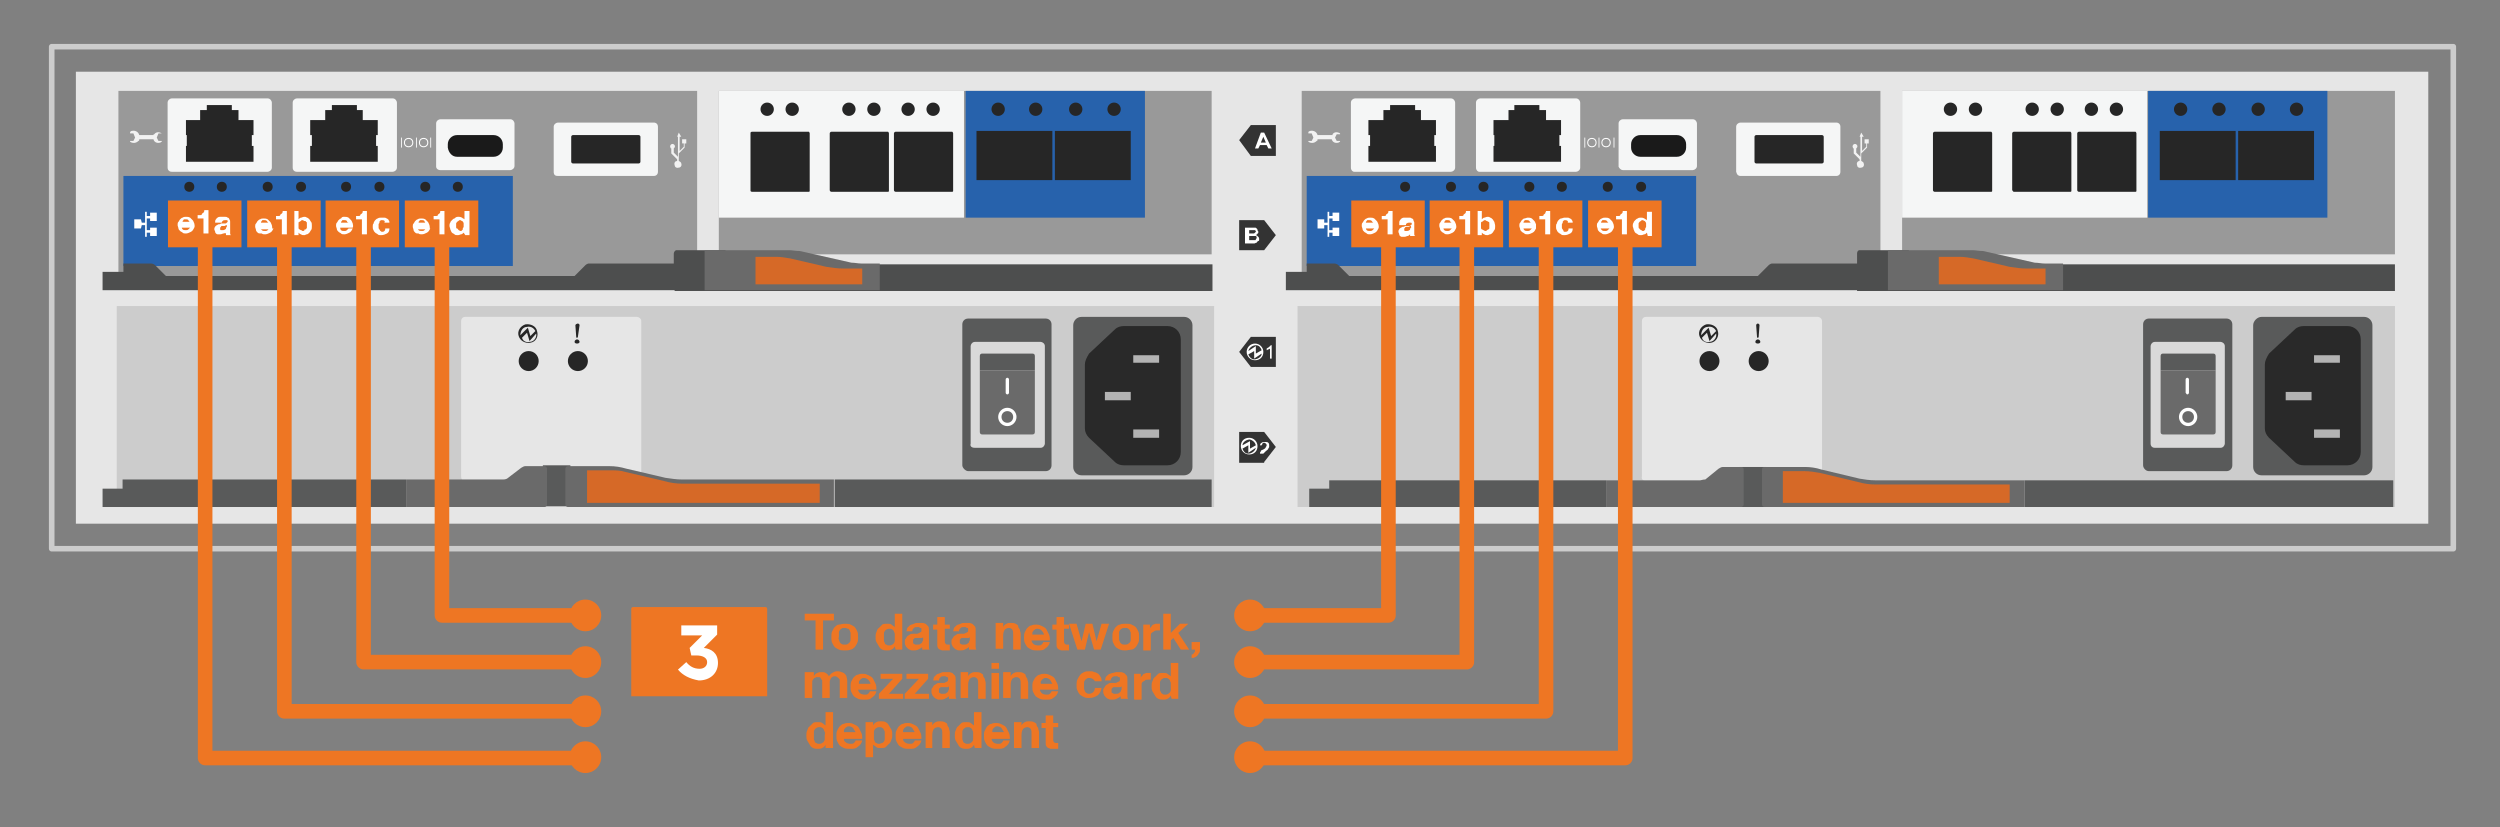 <?xml version="1.0" encoding="utf-8"?>
<!-- Generator: Adobe Illustrator 26.0.3, SVG Export Plug-In . SVG Version: 6.00 Build 0)  -->
<svg version="1.1" id="Layer_1" xmlns="http://www.w3.org/2000/svg" xmlns:xlink="http://www.w3.org/1999/xlink" x="0px" y="0px"
	 viewBox="0 0 299.8 99.2" style="enable-background:new 0 0 299.8 99.2;" xml:space="preserve">
<rect x="0" y="0" width="299.8" height="99.2" fill="#808080" stroke="none"/>
<style type="text/css">
	.st0{fill:none;stroke:#CCCCCC;stroke-width:0.671;stroke-linecap:round;stroke-linejoin:round;stroke-miterlimit:10;}
	.st1{fill:#E6E6E6;}
	.st2{fill:#CCCCCC;}
	.st3{fill-rule:evenodd;clip-rule:evenodd;fill:#E6E6E6;}
	.st4{fill-rule:evenodd;clip-rule:evenodd;fill:#262626;}
	.st5{fill:#595A5A;}
	.st6{fill:#D9D9D9;}
	.st7{fill:#6A6A6A;}
	.st8{fill-rule:evenodd;clip-rule:evenodd;fill:#FFFFFF;}
	.st9{fill:#292929;}
	.st10{fill-rule:evenodd;clip-rule:evenodd;fill:#B3B3B3;}
	.st11{fill-rule:evenodd;clip-rule:evenodd;fill:#D66927;}
	.st12{fill-rule:evenodd;clip-rule:evenodd;fill:#333333;}
	.st13{fill:#FFFFFF;}
	.st14{fill-rule:evenodd;clip-rule:evenodd;fill:#999999;}
	.st15{fill:#2762AC;}
	.st16{fill:#F5F6F6;}
	.st17{fill-rule:evenodd;clip-rule:evenodd;fill:#F5F6F6;}
	.st18{fill:#EE7623;stroke:#2762AC;stroke-width:0.286;stroke-miterlimit:10;}
	.st19{fill:#262626;}
	.st20{fill-rule:evenodd;clip-rule:evenodd;fill:#1A1A1A;}
	.st21{fill-rule:evenodd;clip-rule:evenodd;fill:#F2F2F2;}
	.st22{fill:#4D4E4E;}
	.st23{fill:none;stroke:#FFFFFF;stroke-width:0.122;stroke-miterlimit:10;}
	.st24{fill:none;stroke:#EE7623;stroke-width:1.75;stroke-linecap:round;stroke-linejoin:round;stroke-miterlimit:10;}
	.st25{fill:#EE7623;}
</style>
<g>
	<g>
		<g>
			<g>
				<rect x="6.2" y="5.6" class="st0" width="288" height="60.2"/>
				<rect x="9.1" y="8.6" class="st1" width="282.1" height="54.2"/>
				<g>
					<rect x="14" y="36.7" class="st2" width="131.6" height="24.1"/>
					<g>
						<path class="st3" d="M55.8,57.7h20.6c0.3,0,0.5-0.2,0.5-0.5V38.5c0-0.3-0.3-0.5-0.5-0.5H55.8c-0.3,0-0.5,0.2-0.5,0.5v18.6
							C55.3,57.5,55.5,57.7,55.8,57.7"/>
						<path class="st4" d="M69.5,39c0-0.1-0.1-0.2-0.2-0.2S69,38.9,69,39l0.1,1.4c0,0.1,0,0.1,0.1,0.1c0,0,0.1,0,0.1-0.1L69.5,39
							 M69.5,41c0-0.1-0.1-0.3-0.3-0.3c-0.1,0-0.3,0.1-0.3,0.3c0,0.1,0.1,0.2,0.3,0.2C69.4,41.2,69.5,41.1,69.5,41z"/>
						<path class="st4" d="M64.4,39.7c-0.1-0.6-0.8-0.9-1.4-0.8c-0.6,0.2-1,0.8-0.8,1.4c0.2,0.6,0.8,0.9,1.4,0.8
							C64.3,41,64.6,40.3,64.4,39.7 M64.3,40c0.1,0.5-0.3,1-0.8,1c-0.4,0.1-0.8-0.1-0.9-0.5l0.6-0.6l0.3,1L64.3,40z M62.4,40.2
							c0-0.5,0.3-1,0.8-1c0.4-0.1,0.8,0.1,1,0.5l-0.6,0.6l-0.3-1L62.4,40.2z"/>
					</g>
					<circle class="st4" cx="63.4" cy="43.3" r="1.2"/>
					<circle class="st4" cx="69.3" cy="43.3" r="1.2"/>
					<g>
						<path class="st5" d="M116.1,56.5h9.3c0.4,0,0.7-0.3,0.7-0.7V38.9c0-0.4-0.3-0.7-0.7-0.7h-9.3c-0.4,0-0.7,0.3-0.7,0.7v16.9
							C115.4,56.1,115.8,56.5,116.1,56.5z"/>
						<path class="st6" d="M116.9,53.7h7.9c0.3,0,0.5-0.3,0.5-0.5V41.5c0-0.3-0.3-0.5-0.5-0.5h-7.9c-0.3,0-0.5,0.3-0.5,0.5v11.7
							C116.3,53.5,116.5,53.7,116.9,53.7z"/>
						<path class="st5" d="M124.1,44.4v-1.7c0-0.2-0.1-0.3-0.3-0.3h-6c-0.2,0-0.3,0.1-0.3,0.3v1.7H124.1z"/>
						<path class="st7" d="M124.1,44.4h-6.6v7.4c0,0.2,0.1,0.3,0.3,0.3h6c0.2,0,0.3-0.1,0.3-0.3V44.4z"/>
						<path class="st8" d="M120.8,47.3c0.1,0,0.2-0.1,0.2-0.2v-1.6c0-0.1-0.1-0.2-0.2-0.2c-0.1,0-0.2,0.1-0.2,0.2v1.6
							C120.6,47.2,120.7,47.3,120.8,47.3 M121.5,50c0-0.4-0.3-0.7-0.7-0.7c-0.4,0-0.7,0.3-0.7,0.7c0,0.4,0.3,0.7,0.7,0.7
							C121.2,50.7,121.5,50.4,121.5,50z M121.9,50c0-0.6-0.5-1.1-1.1-1.1c-0.6,0-1.1,0.5-1.1,1.1c0,0.6,0.5,1.1,1.1,1.1
							C121.4,51.1,121.9,50.6,121.9,50z"/>
						<path class="st5" d="M128.7,39v17c0,0.5,0.4,1,1,1h12.3c0.5,0,1-0.4,1-1V39c0-0.5-0.4-1-1-1h-12.3
							C129.1,38,128.7,38.5,128.7,39z"/>
						<path class="st9" d="M130.1,43.7v7.7c0,0.4,0.2,0.8,0.5,1.1l3.1,2.9c0.3,0.3,0.7,0.4,1.1,0.4h5.2c0.9,0,1.6-0.7,1.6-1.6V40.7
							c0-0.9-0.7-1.6-1.6-1.6h-5.2c-0.4,0-0.8,0.1-1.1,0.4l-3.1,2.9C130.3,42.9,130.1,43.3,130.1,43.7z"/>
						<path class="st10" d="M135.9,52.5h3.1v-1h-3.1V52.5z M132.5,48h3.1v-1h-3.1V48z M135.9,43.5h3.1v-0.9h-3.1V43.5z"/>
					</g>
					<g>
						<rect x="100.1" y="57.5" class="st5" width="45.2" height="3.3"/>
						<rect x="65.1" y="55.8" class="st5" width="3.3" height="4.9"/>
						<rect x="14.7" y="57.5" class="st5" width="34" height="3.3"/>
						<path class="st7" d="M81.8,57.5c-0.7,0-1.3-0.1-2-0.2l-4.7-1.1c-0.7-0.2-1.3-0.3-2-0.3h-5c-0.2,0-0.3,0.2-0.3,0.3v4.3
							c0,0.2,0.2,0.3,0.3,0.3h31.9v-3.3H81.8z"/>
						<path class="st11" d="M70.5,60.3h27.8V58H81.8c-0.7,0-1.4-0.1-2.1-0.3l-4.7-1.1c-0.6-0.2-1.2-0.2-1.9-0.2h-2.7V60.3"/>
						<path class="st7" d="M60.3,57.5H48.7v3.3h16.6c0.2,0,0.3-0.2,0.3-0.3v-4.3c0-0.2-0.2-0.3-0.3-0.3H63c-0.2,0-0.3,0.1-0.5,0.2
							l-1.7,1.3C60.6,57.5,60.4,57.5,60.3,57.5z"/>
						<rect x="12.3" y="58.6" class="st5" width="4.9" height="2.2"/>
					</g>
				</g>
				<g>
					<rect x="155.6" y="36.7" class="st2" width="131.6" height="24.1"/>
					<g>
						<path class="st3" d="M197.4,57.7H218c0.3,0,0.5-0.2,0.5-0.5V38.5c0-0.3-0.3-0.5-0.5-0.5h-20.6c-0.3,0-0.5,0.2-0.5,0.5v18.6
							C196.8,57.5,197.1,57.7,197.4,57.7"/>
						<path class="st4" d="M211,39c0-0.1-0.1-0.2-0.2-0.2c-0.1,0-0.2,0.1-0.2,0.2l0.1,1.4c0,0.1,0,0.1,0.1,0.1c0,0,0.1,0,0.1-0.1
							L211,39 M211.1,41c0-0.1-0.1-0.3-0.3-0.3c-0.1,0-0.3,0.1-0.3,0.3c0,0.1,0.1,0.2,0.3,0.2C211,41.2,211.1,41.1,211.1,41z"/>
						<path class="st4" d="M206,39.7c-0.1-0.6-0.8-0.9-1.4-0.8c-0.6,0.2-1,0.8-0.8,1.4c0.2,0.6,0.8,0.9,1.4,0.8
							C205.8,41,206.2,40.3,206,39.7 M205.8,40c0.1,0.5-0.3,1-0.8,1c-0.4,0.1-0.8-0.1-0.9-0.5l0.6-0.6l0.3,1L205.8,40z M204,40.2
							c0-0.5,0.3-1,0.8-1c0.4-0.1,0.8,0.1,1,0.5l-0.6,0.6l-0.3-1L204,40.2z"/>
					</g>
					<circle class="st4" cx="205" cy="43.3" r="1.2"/>
					<circle class="st4" cx="210.9" cy="43.3" r="1.2"/>
					<g>
						<path class="st5" d="M257.7,56.5h9.3c0.4,0,0.7-0.3,0.7-0.7V38.9c0-0.4-0.3-0.7-0.7-0.7h-9.3c-0.4,0-0.7,0.3-0.7,0.7v16.9
							C257,56.1,257.3,56.5,257.7,56.5z"/>
						<path class="st6" d="M258.4,53.7h7.9c0.3,0,0.5-0.3,0.5-0.5V41.5c0-0.3-0.3-0.5-0.5-0.5h-7.9c-0.3,0-0.5,0.3-0.5,0.5v11.7
							C257.9,53.5,258.1,53.7,258.4,53.7z"/>
						<path class="st5" d="M265.7,44.4v-1.7c0-0.2-0.1-0.3-0.3-0.3h-6c-0.2,0-0.3,0.1-0.3,0.3v1.7H265.7z"/>
						<path class="st7" d="M265.7,44.4h-6.6v7.4c0,0.2,0.1,0.3,0.3,0.3h6c0.2,0,0.3-0.1,0.3-0.3V44.4z"/>
						<path class="st8" d="M262.3,47.3c0.1,0,0.2-0.1,0.2-0.2v-1.6c0-0.1-0.1-0.2-0.2-0.2c-0.1,0-0.2,0.1-0.2,0.2v1.6
							C262.2,47.2,262.2,47.3,262.3,47.3 M263.1,50c0-0.4-0.3-0.7-0.7-0.7c-0.4,0-0.7,0.3-0.7,0.7c0,0.4,0.3,0.7,0.7,0.7
							C262.8,50.7,263.1,50.4,263.1,50z M263.5,50c0-0.6-0.5-1.1-1.1-1.1c-0.6,0-1.1,0.5-1.1,1.1c0,0.6,0.5,1.1,1.1,1.1
							C263,51.1,263.5,50.6,263.5,50z"/>
						<path class="st5" d="M270.2,39v17c0,0.5,0.4,1,1,1h12.3c0.5,0,1-0.4,1-1V39c0-0.5-0.4-1-1-1h-12.3
							C270.7,38,270.2,38.5,270.2,39z"/>
						<path class="st9" d="M271.6,43.7v7.7c0,0.4,0.2,0.8,0.5,1.1l3.1,2.9c0.3,0.3,0.7,0.4,1.1,0.4h5.2c0.9,0,1.6-0.7,1.6-1.6V40.7
							c0-0.9-0.7-1.6-1.6-1.6h-5.2c-0.4,0-0.8,0.1-1.1,0.4l-3.1,2.9C271.8,42.9,271.6,43.3,271.6,43.7z"/>
						<path class="st10" d="M277.5,52.5h3.1v-1h-3.1V52.5z M274.1,48h3.1v-1h-3.1V48z M277.5,43.5h3.1v-0.9h-3.1V43.5z"/>
					</g>
					<g>
						<rect x="242.8" y="57.6" class="st5" width="44.2" height="3.2"/>
						<rect x="208.6" y="56" class="st5" width="3.2" height="4.8"/>
						<rect x="159.4" y="57.6" class="st5" width="33.2" height="3.2"/>
						<path class="st7" d="M224.9,57.6c-0.7,0-1.3-0.1-1.9-0.2l-4.6-1.1c-0.6-0.2-1.3-0.3-1.9-0.3h-4.9c-0.2,0-0.3,0.1-0.3,0.3v4.2
							c0,0.1,0.1,0.3,0.3,0.3h31.2v-3.2H224.9z"/>
						<path class="st11" d="M213.9,60.3H241v-2.2h-16.1c-0.7,0-1.4-0.1-2.1-0.3l-4.6-1.1c-0.6-0.1-1.2-0.2-1.8-0.2h-2.6V60.3"/>
						<path class="st7" d="M203.9,57.6h-11.3v3.2h16.2c0.1,0,0.3-0.1,0.3-0.3v-4.2c0-0.2-0.1-0.3-0.3-0.3h-2.2
							c-0.2,0-0.3,0.1-0.5,0.2l-1.6,1.3C204.2,57.5,204,57.6,203.9,57.6z"/>
						<rect x="157" y="58.6" class="st5" width="4.8" height="2.2"/>
					</g>
				</g>
				<g>
					<path class="st12" d="M150,44h3v-3.6h-3l-1.4,1.8L150,44z M151.6,55.4l1.4-1.8l-1.4-1.8h-3v3.7H151.6z"/>
					<path class="st8" d="M150.8,53.5c0-0.5-0.4-1-1-1s-1,0.4-1,1c0,0.5,0.4,1,1,1S150.8,54.1,150.8,53.5 M150.6,53.7
						c-0.1,0.4-0.5,0.7-0.9,0.7c-0.4,0-0.6-0.3-0.7-0.6l0,0l0.7-0.4v0.9L150.6,53.7L150.6,53.7z M149,53.4c0-0.4,0.5-0.7,0.9-0.7
						c0.3,0.1,0.6,0.3,0.7,0.7l-0.7,0.4v-0.9L149,53.4L149,53.4z M151.5,42.2c0-0.5-0.4-1-1-1c-0.5,0-1,0.4-1,1c0,0.5,0.4,1,1,1
						C151.1,43.2,151.5,42.8,151.5,42.2z M151.3,42.4c0,0.4-0.5,0.7-0.9,0.7c-0.3,0-0.6-0.3-0.7-0.6l0,0l0.7-0.4v0.9L151.3,42.4
						L151.3,42.4z M149.7,42.1c0.1-0.4,0.5-0.7,0.9-0.7c0.4,0,0.6,0.3,0.7,0.6l-0.7,0.4v-0.9L149.7,42.1z"/>
					<g>
						<path class="st13" d="M152.5,43h-0.2v-1.2c0,0-0.1,0.1-0.2,0.1c-0.1,0-0.1,0.1-0.2,0.1v-0.2c0.1-0.1,0.2-0.1,0.3-0.2
							c0.1-0.1,0.1-0.1,0.2-0.2h0.1V43z"/>
					</g>
					<g>
						<path class="st13" d="M152.1,54.2v0.2h-1c0,0,0-0.1,0-0.1c0-0.1,0.1-0.1,0.1-0.2s0.1-0.1,0.3-0.2c0.2-0.1,0.3-0.2,0.3-0.3
							c0.1-0.1,0.1-0.2,0.1-0.2c0-0.1,0-0.1-0.1-0.2c-0.1-0.1-0.1-0.1-0.2-0.1c-0.1,0-0.2,0-0.2,0.1s-0.1,0.1-0.1,0.2l-0.2,0
							c0-0.1,0.1-0.3,0.2-0.3c0.1-0.1,0.2-0.1,0.4-0.1c0.2,0,0.3,0,0.4,0.1c0.1,0.1,0.1,0.2,0.1,0.3c0,0.1,0,0.1,0,0.2
							c0,0.1-0.1,0.1-0.1,0.2s-0.2,0.2-0.3,0.3c-0.1,0.1-0.2,0.2-0.2,0.2c0,0-0.1,0.1-0.1,0.1H152.1z"/>
					</g>
				</g>
				<rect x="14" y="10.7" class="st1" width="131.6" height="24.1"/>
				<g>
					<g>
						<polyline class="st12" points="150,18.7 153,18.7 153,15 150,15 148.6,16.8 150,18.7 						"/>
						<polygon class="st12" points="151.6,30 153,28.2 151.6,26.4 148.6,26.4 148.6,30 						"/>
						<g>
							<path class="st13" d="M152.5,17.8h-0.4l-0.2-0.4h-0.8l-0.2,0.4h-0.4l0.7-1.9h0.4L152.5,17.8z M151.8,17.1l-0.3-0.7l-0.3,0.7
								H151.8z"/>
						</g>
						<g>
							<path class="st13" d="M149.4,27.3h0.8c0.1,0,0.3,0,0.3,0c0.1,0,0.1,0,0.2,0.1s0.1,0.1,0.1,0.2c0,0.1,0.1,0.1,0.1,0.2
								c0,0.1,0,0.2-0.1,0.2c0,0.1-0.1,0.1-0.2,0.2c0.1,0,0.2,0.1,0.3,0.2c0.1,0.1,0.1,0.2,0.1,0.3c0,0.1,0,0.2-0.1,0.2
								s-0.1,0.1-0.2,0.2c-0.1,0-0.2,0.1-0.3,0.1c-0.1,0-0.2,0-0.5,0h-0.6V27.3z M149.8,27.6V28h0.2c0.1,0,0.2,0,0.3,0
								c0.1,0,0.1,0,0.2-0.1s0.1-0.1,0.1-0.1c0-0.1,0-0.1,0-0.1c0,0-0.1-0.1-0.1-0.1c0,0-0.1,0-0.3,0H149.8z M149.8,28.3v0.5h0.4
								c0.1,0,0.2,0,0.3,0c0.1,0,0.1,0,0.1-0.1c0,0,0.1-0.1,0.1-0.2c0-0.1,0-0.1,0-0.1c0,0-0.1-0.1-0.1-0.1c-0.1,0-0.2,0-0.3,0
								H149.8z"/>
						</g>
					</g>
				</g>
				<g>
					<rect x="155.6" y="10.7" class="st1" width="131.6" height="24.1"/>
				</g>
			</g>
			<g>
				<rect x="86.2" y="10.9" class="st14" width="59.1" height="19.6"/>
				<rect x="115.8" y="10.9" class="st15" width="21.5" height="15.2"/>
				<rect x="86.2" y="10.9" class="st16" width="29.4" height="15.2"/>
			</g>
			<rect x="14.2" y="10.9" class="st14" width="69.4" height="22.2"/>
			<path class="st17" d="M66.9,21.1h11.5c0.3,0,0.5-0.2,0.5-0.5v-5.4c0-0.3-0.2-0.5-0.5-0.5H66.9c-0.2,0-0.5,0.2-0.5,0.5v5.4
				C66.4,21,66.6,21.1,66.9,21.1z"/>
			<path class="st17" d="M52.8,20.4h8.4c0.2,0,0.5-0.2,0.5-0.5v-5.1c0-0.2-0.2-0.5-0.5-0.5h-8.4c-0.2,0-0.5,0.2-0.5,0.5V20
				C52.3,20.2,52.5,20.4,52.8,20.4z"/>
			<path class="st17" d="M20.6,20.6h11.5c0.2,0,0.5-0.2,0.5-0.5v-7.8c0-0.2-0.2-0.5-0.5-0.5H20.6c-0.2,0-0.5,0.2-0.5,0.5v7.8
				C20.1,20.4,20.3,20.6,20.6,20.6z"/>
			<path class="st17" d="M35.6,20.6h11.5c0.2,0,0.5-0.2,0.5-0.5v-7.8c0-0.2-0.2-0.5-0.5-0.5H35.6c-0.2,0-0.5,0.2-0.5,0.5v7.8
				C35.1,20.4,35.3,20.6,35.6,20.6z"/>
			<rect x="14.8" y="21.1" class="st15" width="46.7" height="10.8"/>
			<rect x="20" y="23.9" class="st18" width="9.1" height="5.9"/>
			<rect x="29.5" y="23.9" class="st18" width="9.1" height="5.9"/>
			<rect x="38.9" y="23.9" class="st18" width="9.1" height="5.9"/>
			<rect x="48.4" y="23.9" class="st18" width="9.1" height="5.9"/>
			<circle class="st19" cx="22.7" cy="22.4" r="0.6"/>
			<circle class="st19" cx="26.6" cy="22.4" r="0.6"/>
			<circle class="st19" cx="32.1" cy="22.4" r="0.6"/>
			<circle class="st19" cx="36.1" cy="22.4" r="0.6"/>
			<circle class="st19" cx="41.5" cy="22.4" r="0.6"/>
			<circle class="st19" cx="45.5" cy="22.4" r="0.6"/>
			<circle class="st19" cx="51" cy="22.4" r="0.6"/>
			<circle class="st19" cx="54.9" cy="22.4" r="0.6"/>
			<polygon class="st19" points="22.3,17.5 22.3,19.4 30.4,19.4 30.4,17.5 30.2,17.5 30.2,16.2 30.4,16.2 30.4,14.4 28.6,14.4 
				28.6,13.2 27.8,13.2 27.8,12.6 24.8,12.6 24.8,13.2 24,13.2 24,14.4 22.3,14.4 22.3,16.2 22.4,16.2 22.4,17.5 			"/>
			<polygon class="st19" points="37.2,17.5 37.2,19.4 45.3,19.4 45.3,17.5 45.1,17.5 45.1,16.2 45.3,16.2 45.3,14.4 43.5,14.4 
				43.5,13.2 42.8,13.2 42.8,12.6 39.8,12.6 39.8,13.2 39,13.2 39,14.4 37.2,14.4 37.2,16.2 37.4,16.2 37.4,17.5 			"/>
			<path class="st20" d="M54.8,18.8h4.4c0.6,0,1.1-0.5,1.1-1.1v-0.4c0-0.6-0.5-1.1-1.1-1.1h-4.4c-0.6,0-1.1,0.5-1.1,1.1v0.4
				C53.8,18.3,54.2,18.8,54.8,18.8z"/>
			<path class="st19" d="M76.6,16.2h-7.9c-0.1,0-0.2,0.1-0.2,0.2v3c0,0.1,0.1,0.2,0.2,0.2h7.9c0.1,0,0.2-0.1,0.2-0.2v-3
				C76.8,16.3,76.7,16.2,76.6,16.2z"/>
			<polygon class="st8" points="17,27 17.4,27 17.4,28.4 17.6,28.4 17.6,27.9 18,27.9 18,28.3 18.8,28.3 18.8,27.3 18,27.3 18,27.6 
				17.6,27.6 17.6,26.2 18,26.2 18,26.5 18.8,26.5 18.8,25.5 18,25.5 18,25.9 17.6,25.9 17.6,25.4 17.4,25.4 17.4,26.7 17,26.7 
				16.9,26.3 16.1,26.3 16.1,27.4 16.9,27.4 			"/>
			<path class="st21" d="M81.3,16.4v2.4l-0.5-0.5v-0.5c0.1-0.1,0.2-0.2,0.1-0.4c-0.1-0.1-0.2-0.2-0.4-0.1c-0.1,0.1-0.2,0.2-0.1,0.4
				c0,0.1,0.1,0.1,0.1,0.1v0.6l0.7,0.7v0.2c-0.2,0-0.4,0.2-0.3,0.5c0,0.2,0.2,0.4,0.5,0.3c0.2,0,0.4-0.2,0.3-0.5
				c0-0.1-0.1-0.2-0.3-0.3v-0.9l0.7-0.7v-0.5h0.2v-0.5h-0.5v0.5H82v0.4l-0.5,0.5v-1.7h0.2l-0.3-0.5l-0.2,0.5H81.3z"/>
			<path class="st21" d="M18.4,16.2h-1.7c-0.1-0.4-0.5-0.6-0.9-0.5c-0.1,0-0.1,0.1-0.2,0.1V16h0.4l0.2,0.5l-0.2,0.4h-0.4V17
				c0.3,0.2,0.7,0.2,1-0.1c0.1,0,0.1-0.1,0.1-0.2h1.7c0.1,0.4,0.5,0.5,0.8,0.4c0.1,0,0.1-0.1,0.2-0.1v-0.1H19l-0.2-0.4L19,16h0.4V16
				c-0.3-0.2-0.7-0.2-0.9,0.1C18.4,16.1,18.4,16.1,18.4,16.2z"/>
			<path class="st4" d="M90.2,23H97c0.1,0,0.1-0.1,0.1-0.1V16c0-0.1-0.1-0.2-0.1-0.2h-6.8C90,15.8,90,15.9,90,16v6.8
				C90,22.9,90,23,90.2,23"/>
			<path class="st4" d="M99.7,23h6.8c0.1,0,0.1-0.1,0.1-0.1V16c0-0.1-0.1-0.2-0.1-0.2h-6.8c-0.1,0-0.2,0.1-0.2,0.2v6.8
				C99.5,22.9,99.6,23,99.7,23"/>
			<path class="st4" d="M107.4,23h6.8c0.1,0,0.1-0.1,0.1-0.1V16c0-0.1-0.1-0.2-0.1-0.2h-6.8c-0.1,0-0.2,0.1-0.2,0.2v6.8
				C107.2,22.9,107.3,23,107.4,23"/>
			<g>
				<rect x="117.1" y="15.7" class="st19" width="9.1" height="5.9"/>
				<rect x="126.5" y="15.7" class="st19" width="9.1" height="5.9"/>
			</g>
			<circle class="st19" cx="92" cy="13.1" r="0.8"/>
			<circle class="st19" cx="95" cy="13.1" r="0.8"/>
			<circle class="st19" cx="101.8" cy="13.1" r="0.8"/>
			<circle class="st19" cx="104.8" cy="13.1" r="0.8"/>
			<circle class="st19" cx="108.9" cy="13.1" r="0.8"/>
			<circle class="st19" cx="111.9" cy="13.1" r="0.8"/>
			<g>
				<circle class="st19" cx="119.7" cy="13.1" r="0.8"/>
				<circle class="st19" cx="124.2" cy="13.1" r="0.8"/>
			</g>
			<g>
				<circle class="st19" cx="129" cy="13.1" r="0.8"/>
				<circle class="st19" cx="133.6" cy="13.1" r="0.8"/>
			</g>
			<g>
				<path class="st22" d="M80.8,30.4v2.7H17.6v1h63.3v0.8h64.5v-3.2H87V30h-5.9C81,30,80.8,30.2,80.8,30.4z"/>
				<path class="st22" d="M84.5,31.6H70.6c-0.1,0-0.3,0.1-0.4,0.2l-1.9,1.9c-0.1,0.1-0.3,0.2-0.5,0.2H20.9c-0.1,0-0.3-0.1-0.4-0.2
					l-1.9-1.9c-0.1-0.1-0.3-0.2-0.5-0.2h-3.3v1h-2.5v2.2h72.2V31.6z"/>
				<path class="st7" d="M94.6,30H84.5v4.8h21v-3.2h-2.2c-0.4,0-0.8-0.1-1.2-0.1l-6.2-1.4C95.4,30.1,95,30,94.6,30z"/>
				<path class="st11" d="M103.4,32.2h-2.3c-0.7,0-1.3-0.1-2-0.2l-4.3-1c-0.6-0.1-1.1-0.2-1.7-0.2h-2.5v3.3h12.8V32.2"/>
			</g>
			<g>
				<rect x="51.6" y="16.5" class="st13" width="0.1" height="1.2"/>
				<path class="st23" d="M51.3,17.1c0,0.3-0.2,0.5-0.5,0.5c-0.3,0-0.5-0.2-0.5-0.5c0-0.3,0.2-0.5,0.5-0.5
					C51.1,16.6,51.3,16.8,51.3,17.1z"/>
				<rect x="49.9" y="16.5" class="st13" width="0.1" height="1.2"/>
				<path class="st23" d="M49.5,17.1c0,0.3-0.2,0.5-0.5,0.5c-0.3,0-0.5-0.2-0.5-0.5c0-0.3,0.2-0.5,0.5-0.5
					C49.3,16.6,49.5,16.8,49.5,17.1z"/>
				<rect x="48.1" y="16.5" class="st13" width="0.1" height="1.2"/>
			</g>
			<g>
				<rect x="228.1" y="10.9" class="st14" width="59.1" height="19.6"/>
				<rect x="257.6" y="10.9" class="st15" width="21.5" height="15.2"/>
				<rect x="228.1" y="10.9" class="st16" width="29.4" height="15.2"/>
			</g>
			<rect x="156.1" y="10.9" class="st14" width="69.4" height="22.2"/>
			<path class="st17" d="M208.7,21.1h11.5c0.3,0,0.5-0.2,0.5-0.5v-5.4c0-0.3-0.2-0.5-0.5-0.5h-11.5c-0.2,0-0.5,0.2-0.5,0.5v5.4
				C208.3,21,208.5,21.1,208.7,21.1z"/>
			<path class="st17" d="M194.6,20.4h8.4c0.2,0,0.5-0.2,0.5-0.5v-5.1c0-0.2-0.2-0.5-0.5-0.5h-8.4c-0.2,0-0.5,0.2-0.5,0.5V20
				C194.2,20.2,194.4,20.4,194.6,20.4z"/>
			<path class="st17" d="M162.4,20.6H174c0.2,0,0.5-0.2,0.5-0.5v-7.8c0-0.2-0.2-0.5-0.5-0.5h-11.5c-0.2,0-0.5,0.2-0.5,0.5v7.8
				C162,20.4,162.2,20.6,162.4,20.6z"/>
			<path class="st17" d="M177.4,20.6H189c0.2,0,0.5-0.2,0.5-0.5v-7.8c0-0.2-0.2-0.5-0.5-0.5h-11.5c-0.2,0-0.5,0.2-0.5,0.5v7.8
				C177,20.4,177.2,20.6,177.4,20.6z"/>
			<rect x="156.7" y="21.1" class="st15" width="46.7" height="10.8"/>
			<rect x="161.9" y="23.9" class="st18" width="9.1" height="5.9"/>
			<rect x="171.3" y="23.9" class="st18" width="9.1" height="5.9"/>
			<rect x="180.8" y="23.9" class="st18" width="9.1" height="5.9"/>
			<rect x="190.3" y="23.9" class="st18" width="9.1" height="5.9"/>
			<circle class="st19" cx="168.5" cy="22.4" r="0.6"/>
			<circle class="st19" cx="174" cy="22.4" r="0.6"/>
			<circle class="st19" cx="177.9" cy="22.4" r="0.6"/>
			<circle class="st19" cx="183.4" cy="22.4" r="0.6"/>
			<circle class="st19" cx="187.3" cy="22.4" r="0.6"/>
			<circle class="st19" cx="192.8" cy="22.4" r="0.6"/>
			<circle class="st19" cx="196.8" cy="22.4" r="0.6"/>
			<polygon class="st19" points="164.1,17.5 164.1,19.4 172.2,19.4 172.2,17.5 172,17.5 172,16.2 172.2,16.2 172.2,14.4 170.4,14.4 
				170.4,13.2 169.7,13.2 169.7,12.6 166.7,12.6 166.7,13.2 165.9,13.2 165.9,14.4 164.1,14.4 164.1,16.2 164.3,16.2 164.3,17.5 			
				"/>
			<polygon class="st19" points="179.1,17.5 179.1,19.4 187.2,19.4 187.2,17.5 187,17.5 187,16.2 187.2,16.2 187.2,14.4 185.4,14.4 
				185.4,13.2 184.6,13.2 184.6,12.6 181.6,12.6 181.6,13.2 180.9,13.2 180.9,14.4 179.1,14.4 179.1,16.2 179.2,16.2 179.2,17.5 			
				"/>
			<path class="st20" d="M196.7,18.8h4.4c0.6,0,1.1-0.5,1.1-1.1v-0.4c0-0.6-0.5-1.1-1.1-1.1h-4.4c-0.6,0-1.1,0.5-1.1,1.1v0.4
				C195.6,18.3,196.1,18.8,196.7,18.8z"/>
			<path class="st19" d="M218.5,16.2h-7.9c-0.1,0-0.2,0.1-0.2,0.2v3c0,0.1,0.1,0.2,0.2,0.2h7.9c0.1,0,0.2-0.1,0.2-0.2v-3
				C218.7,16.3,218.6,16.2,218.5,16.2z"/>
			<path class="st21" d="M223.1,16.4v2.4l-0.5-0.5v-0.5c0.1-0.1,0.2-0.2,0.1-0.4c-0.1-0.1-0.2-0.2-0.4-0.1c-0.1,0.1-0.2,0.2-0.1,0.4
				c0,0.1,0.1,0.1,0.1,0.1v0.6l0.7,0.7v0.2c-0.2,0-0.4,0.2-0.3,0.5c0,0.2,0.2,0.4,0.5,0.3c0.2,0,0.4-0.2,0.3-0.5
				c0-0.1-0.1-0.2-0.3-0.3v-0.9l0.7-0.7v-0.5h0.2v-0.5h-0.5v0.5h0.2v0.4l-0.5,0.5v-1.7h0.2l-0.3-0.5l-0.2,0.5H223.1z"/>
			<path class="st4" d="M232,23h6.8c0.1,0,0.1-0.1,0.1-0.1V16c0-0.1-0.1-0.2-0.1-0.2H232c-0.1,0-0.2,0.1-0.2,0.2v6.8
				C231.8,22.9,231.9,23,232,23"/>
			<path class="st4" d="M241.5,23h6.8c0.1,0,0.1-0.1,0.1-0.1V16c0-0.1-0.1-0.2-0.1-0.2h-6.8c-0.1,0-0.2,0.1-0.2,0.2v6.8
				C241.4,22.9,241.4,23,241.5,23"/>
			<path class="st4" d="M249.3,23h6.8c0.1,0,0.1-0.1,0.1-0.1V16c0-0.1-0.1-0.2-0.1-0.2h-6.8c-0.1,0-0.2,0.1-0.2,0.2v6.8
				C249.1,22.9,249.2,23,249.3,23"/>
			<g>
				<rect x="259" y="15.7" class="st19" width="9.1" height="5.9"/>
				<rect x="268.4" y="15.7" class="st19" width="9.1" height="5.9"/>
			</g>
			<circle class="st19" cx="233.9" cy="13.1" r="0.8"/>
			<circle class="st19" cx="236.9" cy="13.1" r="0.8"/>
			<circle class="st19" cx="243.7" cy="13.1" r="0.8"/>
			<circle class="st19" cx="246.7" cy="13.1" r="0.8"/>
			<circle class="st19" cx="250.8" cy="13.1" r="0.8"/>
			<circle class="st19" cx="253.8" cy="13.1" r="0.8"/>
			<g>
				<circle class="st19" cx="261.5" cy="13.1" r="0.8"/>
				<circle class="st19" cx="266.1" cy="13.1" r="0.8"/>
			</g>
			<g>
				<circle class="st19" cx="270.8" cy="13.1" r="0.8"/>
				<circle class="st19" cx="275.4" cy="13.1" r="0.8"/>
			</g>
			<g>
				<path class="st22" d="M222.7,30.4v2.7h-63.3v1h63.3v0.8h64.5v-3.2h-58.3V30H223C222.8,30,222.7,30.2,222.7,30.4z"/>
				<path class="st22" d="M226.4,31.6h-13.9c-0.1,0-0.3,0.1-0.4,0.2l-1.9,1.9c-0.1,0.1-0.3,0.2-0.5,0.2h-46.9
					c-0.1,0-0.3-0.1-0.4-0.2l-1.9-1.9c-0.1-0.1-0.3-0.2-0.5-0.2h-3.3v1h-2.5v2.2h72.2V31.6z"/>
				<path class="st7" d="M236.5,30h-10.1v4.8h21v-3.2h-2.2c-0.4,0-0.8-0.1-1.2-0.1l-6.2-1.4C237.3,30.1,236.9,30,236.5,30z"/>
				<path class="st11" d="M245.3,32.2H243c-0.7,0-1.3-0.1-2-0.2l-4.3-1c-0.6-0.1-1.1-0.2-1.7-0.2h-2.5v3.3h12.8V32.2"/>
			</g>
			<g>
				<rect x="193.5" y="16.5" class="st13" width="0.1" height="1.2"/>
				<path class="st23" d="M193.1,17.1c0,0.3-0.2,0.5-0.5,0.5s-0.5-0.2-0.5-0.5c0-0.3,0.2-0.5,0.5-0.5S193.1,16.8,193.1,17.1z"/>
				<rect x="191.7" y="16.5" class="st13" width="0.1" height="1.2"/>
				<path class="st23" d="M191.4,17.1c0,0.3-0.2,0.5-0.5,0.5c-0.3,0-0.5-0.2-0.5-0.5c0-0.3,0.2-0.5,0.5-0.5
					C191.2,16.6,191.4,16.8,191.4,17.1z"/>
				<rect x="190" y="16.5" class="st13" width="0.1" height="1.2"/>
			</g>
			<path class="st21" d="M159.8,16.2H158c-0.1-0.4-0.5-0.6-0.9-0.5c-0.1,0-0.1,0.1-0.2,0.1V16h0.4l0.2,0.5l-0.2,0.4h-0.4V17
				c0.3,0.2,0.7,0.2,1-0.1c0.1,0,0.1-0.1,0.1-0.2h1.7c0.1,0.4,0.5,0.5,0.8,0.4c0.1,0,0.1-0.1,0.2-0.1v-0.1h-0.4l-0.2-0.4l0.2-0.4
				h0.4V16c-0.3-0.2-0.7-0.2-0.9,0.1C159.8,16.1,159.8,16.1,159.8,16.2z"/>
			<polygon class="st8" points="158.8,27 159.2,27 159.2,28.4 159.4,28.4 159.4,27.9 159.8,27.9 159.8,28.3 160.6,28.3 160.6,27.3 
				159.8,27.3 159.8,27.6 159.4,27.6 159.4,26.2 159.8,26.2 159.8,26.5 160.6,26.5 160.6,25.5 159.8,25.5 159.8,25.9 159.4,25.9 
				159.4,25.4 159.2,25.4 159.2,26.7 158.8,26.7 158.8,26.3 158,26.3 158,27.4 158.8,27.4 			"/>
		</g>
	</g>
	<g>
		<g>
			<g>
				<polyline class="st24" points="24.6,28.4 24.6,90.9 70.2,90.9 				"/>
			</g>
		</g>
		<g>
			<g>
				<polyline class="st24" points="34.1,28.4 34.1,85.3 70.2,85.3 				"/>
			</g>
		</g>
		<g>
			<g>
				<polyline class="st24" points="43.6,28.4 43.6,79.4 70.2,79.4 				"/>
			</g>
		</g>
		<g>
			<g>
				<polyline class="st24" points="53,28.4 53,73.8 70.2,73.8 				"/>
			</g>
			<circle class="st25" cx="70.2" cy="73.8" r="1.9"/>
			<circle class="st25" cx="70.2" cy="79.4" r="1.9"/>
			<circle class="st25" cx="70.2" cy="85.3" r="1.9"/>
			<circle class="st25" cx="70.2" cy="90.8" r="1.9"/>
		</g>
	</g>
	<g>
		<g>
			<g>
				<polyline class="st24" points="194.9,28.4 194.9,90.9 150,90.9 				"/>
			</g>
		</g>
		<g>
			<g>
				<polyline class="st24" points="185.4,28.4 185.4,85.3 150,85.3 				"/>
			</g>
		</g>
		<g>
			<g>
				<polyline class="st24" points="175.9,28.4 175.9,79.4 150,79.4 				"/>
			</g>
		</g>
		<g>
			<g>
				<polyline class="st24" points="166.5,28.4 166.5,73.8 150,73.8 				"/>
			</g>
			<circle class="st25" cx="149.9" cy="73.8" r="1.9"/>
			<circle class="st25" cx="149.9" cy="79.4" r="1.9"/>
			<circle class="st25" cx="149.9" cy="85.3" r="1.9"/>
			<circle class="st25" cx="149.9" cy="90.8" r="1.9"/>
		</g>
	</g>
	<g>
		<g>
			<g>
				<g>
					<path class="st25" d="M75.7,83.5H92V73c0-0.1-0.1-0.2-0.2-0.2H75.9c-0.1,0-0.2,0.1-0.2,0.2V83.5z"/>
				</g>
				<g>
					<path class="st13" d="M81.3,80.3l1-0.9c0.4,0.5,0.9,0.8,1.6,0.8c0.5,0,0.9-0.3,0.9-0.8v0c0-0.5-0.5-0.8-1.3-0.8h-0.6l-0.2-0.9
						l1.5-1.5h-2.5v-1.2H86v1.1l-1.6,1.6c0.9,0.1,1.7,0.6,1.7,1.8v0c0,1.2-0.9,2.1-2.3,2.1C82.7,81.4,81.9,81,81.3,80.3z"/>
				</g>
			</g>
		</g>
		<g>
			<g>
				<g>
					<g>
						<path class="st25" d="M96.5,74.4v-0.8h3.5v0.8h-1.3v3.5h-0.9v-3.5H96.5z"/>
						<path class="st25" d="M99.8,75.7c0.1-0.2,0.2-0.4,0.3-0.5c0.1-0.1,0.3-0.3,0.5-0.3s0.4-0.1,0.7-0.1c0.2,0,0.5,0,0.7,0.1
							c0.2,0.1,0.4,0.2,0.5,0.3c0.1,0.1,0.2,0.3,0.3,0.5c0.1,0.2,0.1,0.4,0.1,0.7s0,0.5-0.1,0.7c-0.1,0.2-0.2,0.4-0.3,0.5
							c-0.1,0.1-0.3,0.3-0.5,0.3c-0.2,0.1-0.4,0.1-0.7,0.1c-0.2,0-0.5,0-0.7-0.1s-0.4-0.2-0.5-0.3c-0.1-0.1-0.2-0.3-0.3-0.5
							c-0.1-0.2-0.1-0.4-0.1-0.7S99.7,75.9,99.8,75.7z M100.6,76.7c0,0.1,0.1,0.2,0.1,0.3c0.1,0.1,0.1,0.2,0.2,0.2
							c0.1,0.1,0.2,0.1,0.4,0.1s0.3,0,0.4-0.1c0.1-0.1,0.2-0.1,0.2-0.2c0.1-0.1,0.1-0.2,0.1-0.3c0-0.1,0-0.2,0-0.4s0-0.2,0-0.4
							c0-0.1-0.1-0.2-0.1-0.3c-0.1-0.1-0.1-0.2-0.2-0.2s-0.2-0.1-0.4-0.1s-0.3,0-0.4,0.1c-0.1,0.1-0.2,0.1-0.2,0.2
							c-0.1,0.1-0.1,0.2-0.1,0.3c0,0.1,0,0.2,0,0.4S100.5,76.6,100.6,76.7z"/>
						<path class="st25" d="M107.3,77.5c-0.1,0.2-0.2,0.3-0.4,0.4c-0.2,0.1-0.3,0.1-0.5,0.1c-0.2,0-0.4,0-0.6-0.1
							c-0.2-0.1-0.3-0.2-0.4-0.4c-0.1-0.2-0.2-0.3-0.3-0.5c-0.1-0.2-0.1-0.4-0.1-0.6c0-0.2,0-0.4,0.1-0.6c0.1-0.2,0.1-0.4,0.3-0.5
							c0.1-0.1,0.3-0.3,0.4-0.4s0.4-0.1,0.6-0.1c0.2,0,0.4,0,0.5,0.1s0.3,0.2,0.4,0.3h0v-1.6h0.9v4.3h-0.8L107.3,77.5L107.3,77.5z
							 M107.3,76c0-0.1-0.1-0.2-0.1-0.3c-0.1-0.1-0.1-0.2-0.2-0.2c-0.1-0.1-0.2-0.1-0.3-0.1s-0.3,0-0.4,0.1
							c-0.1,0.1-0.2,0.1-0.2,0.2c-0.1,0.1-0.1,0.2-0.1,0.3s0,0.2,0,0.4c0,0.1,0,0.2,0,0.4s0.1,0.2,0.1,0.3s0.1,0.2,0.2,0.2
							c0.1,0.1,0.2,0.1,0.3,0.1c0.1,0,0.3,0,0.4-0.1c0.1-0.1,0.2-0.1,0.2-0.2c0.1-0.1,0.1-0.2,0.1-0.3c0-0.1,0-0.2,0-0.4
							S107.3,76.1,107.3,76z"/>
						<path class="st25" d="M108.7,75.8c0-0.2,0.1-0.4,0.1-0.5c0.1-0.1,0.2-0.2,0.3-0.3c0.1-0.1,0.3-0.1,0.5-0.2s0.3-0.1,0.5-0.1
							c0.2,0,0.3,0,0.5,0c0.2,0,0.3,0.1,0.4,0.1c0.1,0.1,0.2,0.2,0.3,0.3s0.1,0.3,0.1,0.5v1.6c0,0.1,0,0.3,0,0.4
							c0,0.1,0,0.2,0.1,0.3h-0.9c0,0,0-0.1,0-0.1c0,0,0-0.1,0-0.2c-0.1,0.1-0.3,0.2-0.5,0.3s-0.4,0.1-0.6,0.1c-0.1,0-0.3,0-0.4-0.1
							c-0.1,0-0.2-0.1-0.3-0.2c-0.1-0.1-0.2-0.2-0.2-0.3c-0.1-0.1-0.1-0.3-0.1-0.4c0-0.2,0-0.3,0.1-0.4c0.1-0.1,0.1-0.2,0.2-0.3
							c0.1-0.1,0.2-0.1,0.3-0.2s0.3-0.1,0.4-0.1c0.1,0,0.3,0,0.4,0s0.2,0,0.3-0.1c0.1,0,0.2-0.1,0.2-0.1c0.1,0,0.1-0.1,0.1-0.2
							c0-0.1,0-0.2,0-0.2c0-0.1-0.1-0.1-0.1-0.1c0,0-0.1,0-0.2-0.1c-0.1,0-0.1,0-0.2,0c-0.2,0-0.3,0-0.4,0.1
							c-0.1,0.1-0.2,0.2-0.2,0.4H108.7z M110.7,76.4c0,0-0.1,0.1-0.1,0.1c-0.1,0-0.1,0-0.2,0c-0.1,0-0.1,0-0.2,0s-0.1,0-0.2,0
							c-0.1,0-0.1,0-0.2,0c-0.1,0-0.1,0-0.2,0.1c0,0-0.1,0.1-0.1,0.1s0,0.1,0,0.2c0,0.1,0,0.1,0,0.2c0,0.1,0.1,0.1,0.1,0.1
							c0,0,0.1,0.1,0.2,0.1s0.1,0,0.2,0c0.2,0,0.3,0,0.4-0.1c0.1-0.1,0.2-0.1,0.2-0.2c0-0.1,0.1-0.2,0.1-0.2c0-0.1,0-0.1,0-0.2V76.4
							z"/>
						<path class="st25" d="M113.9,74.8v0.6h-0.6v1.5c0,0.1,0,0.2,0.1,0.3s0.1,0.1,0.3,0.1c0,0,0.1,0,0.1,0s0.1,0,0.1,0v0.7
							c-0.1,0-0.2,0-0.2,0c-0.1,0-0.2,0-0.3,0c-0.1,0-0.3,0-0.4,0c-0.1,0-0.2-0.1-0.3-0.1c-0.1-0.1-0.2-0.1-0.2-0.2
							c-0.1-0.1-0.1-0.2-0.1-0.4v-1.8h-0.5v-0.6h0.5v-0.9h0.9v0.9H113.9z"/>
						<path class="st25" d="M114.3,75.8c0-0.2,0.1-0.4,0.1-0.5c0.1-0.1,0.2-0.2,0.3-0.3c0.1-0.1,0.3-0.1,0.5-0.2s0.3-0.1,0.5-0.1
							c0.2,0,0.3,0,0.5,0c0.2,0,0.3,0.1,0.4,0.1c0.1,0.1,0.2,0.2,0.3,0.3s0.1,0.3,0.1,0.5v1.6c0,0.1,0,0.3,0,0.4
							c0,0.1,0,0.2,0.1,0.3h-0.9c0,0,0-0.1,0-0.1c0,0,0-0.1,0-0.2c-0.1,0.1-0.3,0.2-0.5,0.3s-0.4,0.1-0.6,0.1c-0.1,0-0.3,0-0.4-0.1
							c-0.1,0-0.2-0.1-0.3-0.2c-0.1-0.1-0.2-0.2-0.2-0.3c-0.1-0.1-0.1-0.3-0.1-0.4c0-0.2,0-0.3,0.1-0.4c0.1-0.1,0.1-0.2,0.2-0.3
							c0.1-0.1,0.2-0.1,0.3-0.2s0.3-0.1,0.4-0.1c0.1,0,0.3,0,0.4,0s0.2,0,0.3-0.1c0.1,0,0.2-0.1,0.2-0.1c0.1,0,0.1-0.1,0.1-0.2
							c0-0.1,0-0.2,0-0.2c0-0.1-0.1-0.1-0.1-0.1c0,0-0.1,0-0.2-0.1c-0.1,0-0.1,0-0.2,0c-0.2,0-0.3,0-0.4,0.1
							c-0.1,0.1-0.2,0.2-0.2,0.4H114.3z M116.3,76.4c0,0-0.1,0.1-0.1,0.1c-0.1,0-0.1,0-0.2,0c-0.1,0-0.1,0-0.2,0s-0.1,0-0.2,0
							c-0.1,0-0.1,0-0.2,0c-0.1,0-0.1,0-0.2,0.1c0,0-0.1,0.1-0.1,0.1s0,0.1,0,0.2c0,0.1,0,0.1,0,0.2c0,0.1,0.1,0.1,0.1,0.1
							c0,0,0.1,0.1,0.2,0.1s0.1,0,0.2,0c0.2,0,0.3,0,0.4-0.1c0.1-0.1,0.2-0.1,0.2-0.2c0-0.1,0.1-0.2,0.1-0.2c0-0.1,0-0.1,0-0.2V76.4
							z"/>
						<path class="st25" d="M120.3,74.8v0.4h0c0.1-0.2,0.2-0.3,0.4-0.4c0.2-0.1,0.3-0.1,0.5-0.1c0.2,0,0.4,0,0.6,0.1
							c0.1,0.1,0.3,0.1,0.3,0.3s0.1,0.2,0.2,0.4c0,0.2,0.1,0.3,0.1,0.5v1.9h-0.9v-1.8c0-0.3,0-0.4-0.1-0.6c-0.1-0.1-0.2-0.2-0.4-0.2
							c-0.2,0-0.4,0.1-0.5,0.2c-0.1,0.1-0.2,0.4-0.2,0.7v1.6h-0.9v-3.1H120.3z"/>
						<path class="st25" d="M123.9,77.2c0.1,0.1,0.3,0.2,0.6,0.2c0.2,0,0.3,0,0.4-0.1c0.1-0.1,0.2-0.2,0.2-0.3h0.8
							c-0.1,0.4-0.3,0.6-0.6,0.8c-0.2,0.2-0.5,0.2-0.9,0.2c-0.2,0-0.5,0-0.7-0.1c-0.2-0.1-0.4-0.2-0.5-0.3c-0.1-0.1-0.2-0.3-0.3-0.5
							c-0.1-0.2-0.1-0.4-0.1-0.7c0-0.2,0-0.4,0.1-0.6c0.1-0.2,0.2-0.4,0.3-0.5c0.1-0.1,0.3-0.3,0.5-0.3c0.2-0.1,0.4-0.1,0.6-0.1
							c0.3,0,0.5,0.1,0.7,0.2c0.2,0.1,0.4,0.2,0.5,0.4s0.2,0.4,0.3,0.6c0.1,0.2,0.1,0.5,0.1,0.7h-2.2
							C123.7,76.9,123.8,77.1,123.9,77.2z M124.9,75.6c-0.1-0.1-0.3-0.2-0.5-0.2c-0.1,0-0.2,0-0.3,0.1s-0.2,0.1-0.2,0.2
							c-0.1,0.1-0.1,0.1-0.1,0.2s0,0.1,0,0.2h1.4C125.1,75.8,125,75.7,124.9,75.6z"/>
						<path class="st25" d="M128.2,74.8v0.6h-0.6v1.5c0,0.1,0,0.2,0.1,0.3s0.1,0.1,0.3,0.1c0,0,0.1,0,0.1,0c0,0,0.1,0,0.1,0v0.7
							c-0.1,0-0.2,0-0.2,0c-0.1,0-0.2,0-0.3,0c-0.1,0-0.3,0-0.4,0c-0.1,0-0.2-0.1-0.3-0.1c-0.1-0.1-0.2-0.1-0.2-0.2
							c-0.1-0.1-0.1-0.2-0.1-0.4v-1.8h-0.5v-0.6h0.5v-0.9h0.9v0.9H128.2z"/>
						<path class="st25" d="M131.2,77.9l-0.6-2.1h0l-0.5,2.1h-0.9l-1-3.1h0.9l0.6,2.1h0l0.5-2.1h0.8l0.5,2.1h0l0.6-2.1h0.9l-1,3.1
							H131.2z"/>
						<path class="st25" d="M133.5,75.7c0.1-0.2,0.2-0.4,0.3-0.5c0.1-0.1,0.3-0.3,0.5-0.3c0.2-0.1,0.4-0.1,0.7-0.1s0.5,0,0.7,0.1
							s0.4,0.2,0.5,0.3c0.1,0.1,0.2,0.3,0.3,0.5s0.1,0.4,0.1,0.7s0,0.5-0.1,0.7s-0.2,0.4-0.3,0.5c-0.1,0.1-0.3,0.3-0.5,0.3
							S135.2,78,135,78s-0.5,0-0.7-0.1c-0.2-0.1-0.4-0.2-0.5-0.3c-0.1-0.1-0.2-0.3-0.3-0.5s-0.1-0.4-0.1-0.7S133.4,75.9,133.5,75.7z
							 M134.2,76.7c0,0.1,0.1,0.2,0.1,0.3c0.1,0.1,0.1,0.2,0.2,0.2c0.1,0.1,0.2,0.1,0.4,0.1c0.1,0,0.3,0,0.4-0.1
							c0.1-0.1,0.2-0.1,0.2-0.2c0.1-0.1,0.1-0.2,0.1-0.3c0-0.1,0-0.2,0-0.4s0-0.2,0-0.4c0-0.1-0.1-0.2-0.1-0.3
							c-0.1-0.1-0.1-0.2-0.2-0.2c-0.1-0.1-0.2-0.1-0.4-0.1c-0.1,0-0.3,0-0.4,0.1c-0.1,0.1-0.2,0.1-0.2,0.2c-0.1,0.1-0.1,0.2-0.1,0.3
							c0,0.1,0,0.2,0,0.4S134.2,76.6,134.2,76.7z"/>
						<path class="st25" d="M137.9,74.8v0.6h0c0-0.1,0.1-0.2,0.2-0.3c0.1-0.1,0.1-0.2,0.2-0.2s0.2-0.1,0.3-0.1c0.1,0,0.2,0,0.3,0
							c0.1,0,0.1,0,0.2,0v0.8c0,0-0.1,0-0.1,0c-0.1,0-0.1,0-0.2,0c-0.2,0-0.3,0-0.4,0.1c-0.1,0.1-0.2,0.1-0.3,0.2
							c-0.1,0.1-0.1,0.2-0.1,0.3c0,0.1,0,0.2,0,0.4v1.4h-0.9v-3.1H137.9z"/>
						<path class="st25" d="M140.4,73.6v2.3l1.1-1.1h1l-1.2,1.1l1.3,2h-1l-0.9-1.4l-0.3,0.3v1.1h-0.9v-4.3H140.4z"/>
						<path class="st25" d="M143.9,77v0.9c0,0.1,0,0.3-0.1,0.4c-0.1,0.1-0.1,0.2-0.2,0.3s-0.2,0.2-0.3,0.2c-0.1,0.1-0.2,0.1-0.4,0.1
							v-0.4c0.1,0,0.1,0,0.2-0.1s0.1-0.1,0.1-0.1c0-0.1,0.1-0.1,0.1-0.2c0-0.1,0-0.1,0-0.2h-0.4V77H143.9z"/>
						<path class="st25" d="M97.6,80.7v0.4h0c0.1-0.2,0.2-0.3,0.4-0.4c0.2-0.1,0.3-0.1,0.5-0.1c0.2,0,0.4,0,0.5,0.1
							c0.2,0.1,0.3,0.2,0.4,0.4c0.1-0.1,0.2-0.3,0.4-0.4c0.2-0.1,0.3-0.2,0.6-0.2c0.2,0,0.3,0,0.5,0.1c0.1,0,0.3,0.1,0.4,0.2
							s0.2,0.2,0.2,0.3s0.1,0.3,0.1,0.5v2.1h-0.9v-1.8c0-0.1,0-0.2,0-0.3c0-0.1,0-0.2-0.1-0.2c0-0.1-0.1-0.1-0.2-0.2
							s-0.2-0.1-0.3-0.1c-0.1,0-0.2,0-0.3,0.1c-0.1,0-0.1,0.1-0.2,0.2c0,0.1-0.1,0.2-0.1,0.3c0,0.1,0,0.2,0,0.3v1.7h-0.9v-1.7
							c0-0.1,0-0.2,0-0.3c0-0.1,0-0.2-0.1-0.2c0-0.1-0.1-0.1-0.1-0.2s-0.2-0.1-0.3-0.1c0,0-0.1,0-0.2,0c-0.1,0-0.1,0.1-0.2,0.1
							s-0.1,0.1-0.2,0.2s-0.1,0.2-0.1,0.4v1.8h-0.9v-3.1H97.6z"/>
						<path class="st25" d="M103.1,83.1c0.1,0.1,0.3,0.2,0.6,0.2c0.2,0,0.3,0,0.4-0.1c0.1-0.1,0.2-0.2,0.2-0.3h0.8
							c-0.1,0.4-0.3,0.6-0.6,0.8c-0.2,0.2-0.5,0.2-0.9,0.2c-0.2,0-0.5,0-0.7-0.1c-0.2-0.1-0.4-0.2-0.5-0.3c-0.1-0.1-0.2-0.3-0.3-0.5
							c-0.1-0.2-0.1-0.4-0.1-0.7c0-0.2,0-0.4,0.1-0.6c0.1-0.2,0.2-0.4,0.3-0.5c0.1-0.1,0.3-0.3,0.5-0.3c0.2-0.1,0.4-0.1,0.6-0.1
							c0.3,0,0.5,0.1,0.7,0.2c0.2,0.1,0.4,0.2,0.5,0.4s0.2,0.4,0.3,0.6c0.1,0.2,0.1,0.5,0.1,0.7h-2.2C102.9,82.8,103,83,103.1,83.1z
							 M104.1,81.5c-0.1-0.1-0.3-0.2-0.5-0.2c-0.1,0-0.2,0-0.3,0.1s-0.2,0.1-0.2,0.2c-0.1,0.1-0.1,0.1-0.1,0.2s0,0.1,0,0.2h1.4
							C104.3,81.7,104.2,81.6,104.1,81.5z"/>
						<path class="st25" d="M107.1,81.4h-1.5v-0.6h2.6v0.6l-1.6,1.8h1.7v0.6h-2.9v-0.6L107.1,81.4z"/>
						<path class="st25" d="M110.2,81.4h-1.5v-0.6h2.6v0.6l-1.6,1.8h1.7v0.6h-2.9v-0.6L110.2,81.4z"/>
						<path class="st25" d="M111.9,81.7c0-0.2,0.1-0.4,0.1-0.5c0.1-0.1,0.2-0.2,0.3-0.3c0.1-0.1,0.3-0.1,0.5-0.2s0.3-0.1,0.5-0.1
							c0.2,0,0.3,0,0.5,0c0.2,0,0.3,0.1,0.4,0.1c0.1,0.1,0.2,0.2,0.3,0.3s0.1,0.3,0.1,0.5v1.6c0,0.1,0,0.3,0,0.4
							c0,0.1,0,0.2,0.1,0.3h-0.9c0,0,0-0.1,0-0.1c0,0,0-0.1,0-0.2c-0.1,0.1-0.3,0.2-0.5,0.3s-0.4,0.1-0.6,0.1c-0.1,0-0.3,0-0.4-0.1
							c-0.1,0-0.2-0.1-0.3-0.2c-0.1-0.1-0.2-0.2-0.2-0.3c-0.1-0.1-0.1-0.3-0.1-0.4c0-0.2,0-0.3,0.1-0.4c0.1-0.1,0.1-0.2,0.2-0.3
							c0.1-0.1,0.2-0.1,0.3-0.2s0.3-0.1,0.4-0.1c0.1,0,0.3,0,0.4,0s0.2,0,0.3-0.1c0.1,0,0.2-0.1,0.2-0.1c0.1,0,0.1-0.1,0.1-0.2
							c0-0.1,0-0.2,0-0.2c0-0.1-0.1-0.1-0.1-0.1c0,0-0.1,0-0.2-0.1c-0.1,0-0.1,0-0.2,0c-0.2,0-0.3,0-0.4,0.1
							c-0.1,0.1-0.2,0.2-0.2,0.4H111.9z M113.8,82.3c0,0-0.1,0.1-0.1,0.1c-0.1,0-0.1,0-0.2,0c-0.1,0-0.1,0-0.2,0s-0.1,0-0.2,0
							c-0.1,0-0.1,0-0.2,0c-0.1,0-0.1,0-0.2,0.1c0,0-0.1,0.1-0.1,0.1s0,0.1,0,0.2c0,0.1,0,0.1,0,0.2c0,0.1,0.1,0.1,0.1,0.1
							c0,0,0.1,0.1,0.2,0.1s0.1,0,0.2,0c0.2,0,0.3,0,0.4-0.1c0.1-0.1,0.2-0.1,0.2-0.2c0-0.1,0.1-0.2,0.1-0.2c0-0.1,0-0.1,0-0.2V82.3
							z"/>
						<path class="st25" d="M116.1,80.7v0.4h0c0.1-0.2,0.2-0.3,0.4-0.4c0.2-0.1,0.3-0.1,0.5-0.1c0.2,0,0.4,0,0.6,0.1
							c0.1,0.1,0.3,0.1,0.3,0.3s0.1,0.2,0.2,0.4c0,0.2,0.1,0.3,0.1,0.5v1.9h-0.9v-1.8c0-0.3,0-0.4-0.1-0.6c-0.1-0.1-0.2-0.2-0.4-0.2
							c-0.2,0-0.4,0.1-0.5,0.2c-0.1,0.1-0.2,0.4-0.2,0.7v1.6h-0.9v-3.1H116.1z"/>
						<path class="st25" d="M118.9,80.2v-0.7h0.9v0.7H118.9z M119.8,80.7v3.1h-0.9v-3.1H119.8z"/>
						<path class="st25" d="M121.2,80.7v0.4h0c0.1-0.2,0.2-0.3,0.4-0.4c0.2-0.1,0.3-0.1,0.5-0.1c0.2,0,0.4,0,0.6,0.1
							c0.1,0.1,0.3,0.1,0.3,0.3s0.1,0.2,0.2,0.4c0,0.2,0.1,0.3,0.1,0.5v1.9h-0.9v-1.8c0-0.3,0-0.4-0.1-0.6c-0.1-0.1-0.2-0.2-0.4-0.2
							c-0.2,0-0.4,0.1-0.5,0.2c-0.1,0.1-0.2,0.4-0.2,0.7v1.6h-0.9v-3.1H121.2z"/>
						<path class="st25" d="M124.9,83.1c0.1,0.1,0.3,0.2,0.6,0.2c0.2,0,0.3,0,0.4-0.1c0.1-0.1,0.2-0.2,0.2-0.3h0.8
							c-0.1,0.4-0.3,0.6-0.6,0.8c-0.2,0.2-0.5,0.2-0.9,0.2c-0.2,0-0.5,0-0.7-0.1c-0.2-0.1-0.4-0.2-0.5-0.3c-0.1-0.1-0.2-0.3-0.3-0.5
							c-0.1-0.2-0.1-0.4-0.1-0.7c0-0.2,0-0.4,0.1-0.6c0.1-0.2,0.2-0.4,0.3-0.5c0.1-0.1,0.3-0.3,0.5-0.3c0.2-0.1,0.4-0.1,0.6-0.1
							c0.3,0,0.5,0.1,0.7,0.2c0.2,0.1,0.4,0.2,0.5,0.4s0.2,0.4,0.3,0.6c0.1,0.2,0.1,0.5,0.1,0.7h-2.2
							C124.7,82.8,124.8,83,124.9,83.1z M125.9,81.5c-0.1-0.1-0.3-0.2-0.5-0.2c-0.1,0-0.2,0-0.3,0.1s-0.2,0.1-0.2,0.2
							c-0.1,0.1-0.1,0.1-0.1,0.2s0,0.1,0,0.2h1.4C126,81.7,126,81.6,125.9,81.5z"/>
						<path class="st25" d="M130.6,81.3c-0.1,0-0.2,0-0.3,0.1c-0.1,0.1-0.2,0.1-0.2,0.2c-0.1,0.1-0.1,0.2-0.1,0.3c0,0.1,0,0.2,0,0.4
							c0,0.1,0,0.2,0,0.3c0,0.1,0.1,0.2,0.1,0.3c0.1,0.1,0.1,0.2,0.2,0.2c0.1,0.1,0.2,0.1,0.3,0.1c0.2,0,0.4-0.1,0.5-0.2
							c0.1-0.1,0.2-0.3,0.2-0.5h0.8c-0.1,0.4-0.2,0.7-0.5,0.9c-0.3,0.2-0.6,0.3-1,0.3c-0.2,0-0.4,0-0.6-0.1
							c-0.2-0.1-0.4-0.2-0.5-0.3c-0.1-0.1-0.2-0.3-0.3-0.5c-0.1-0.2-0.1-0.4-0.1-0.6c0-0.2,0-0.5,0.1-0.7s0.2-0.4,0.3-0.5
							c0.1-0.2,0.3-0.3,0.5-0.4c0.2-0.1,0.4-0.1,0.7-0.1c0.2,0,0.4,0,0.5,0.1c0.2,0,0.3,0.1,0.5,0.2c0.1,0.1,0.2,0.2,0.3,0.4
							c0.1,0.1,0.1,0.3,0.1,0.5h-0.8C131.2,81.5,131,81.3,130.6,81.3z"/>
						<path class="st25" d="M132.5,81.7c0-0.2,0.1-0.4,0.1-0.5c0.1-0.1,0.2-0.2,0.3-0.3c0.1-0.1,0.3-0.1,0.5-0.2
							c0.2,0,0.3-0.1,0.5-0.1c0.2,0,0.3,0,0.5,0c0.2,0,0.3,0.1,0.4,0.1c0.1,0.1,0.2,0.2,0.3,0.3s0.1,0.3,0.1,0.5v1.6
							c0,0.1,0,0.3,0,0.4s0,0.2,0.1,0.3h-0.9c0,0,0-0.1,0-0.1c0,0,0-0.1,0-0.2c-0.1,0.1-0.3,0.2-0.5,0.3s-0.4,0.1-0.6,0.1
							c-0.1,0-0.3,0-0.4-0.1c-0.1,0-0.2-0.1-0.3-0.2c-0.1-0.1-0.2-0.2-0.2-0.3c-0.1-0.1-0.1-0.3-0.1-0.4c0-0.2,0-0.3,0.1-0.4
							c0.1-0.1,0.1-0.2,0.2-0.3c0.1-0.1,0.2-0.1,0.3-0.2s0.3-0.1,0.4-0.1c0.1,0,0.3,0,0.4,0c0.1,0,0.2,0,0.3-0.1
							c0.1,0,0.2-0.1,0.2-0.1c0.1,0,0.1-0.1,0.1-0.2c0-0.1,0-0.2,0-0.2c0-0.1-0.1-0.1-0.1-0.1c-0.1,0-0.1,0-0.2-0.1
							c-0.1,0-0.1,0-0.2,0c-0.2,0-0.3,0-0.4,0.1s-0.2,0.2-0.2,0.4H132.5z M134.5,82.3c0,0-0.1,0.1-0.1,0.1c-0.1,0-0.1,0-0.2,0
							c-0.1,0-0.1,0-0.2,0s-0.1,0-0.2,0c-0.1,0-0.1,0-0.2,0c-0.1,0-0.1,0-0.2,0.1c0,0-0.1,0.1-0.1,0.1c0,0.1,0,0.1,0,0.2
							c0,0.1,0,0.1,0,0.2c0,0.1,0.1,0.1,0.1,0.1c0,0,0.1,0.1,0.2,0.1c0.1,0,0.1,0,0.2,0c0.2,0,0.3,0,0.4-0.1
							c0.1-0.1,0.2-0.1,0.2-0.2c0-0.1,0.1-0.2,0.1-0.2s0-0.1,0-0.2V82.3z"/>
						<path class="st25" d="M136.8,80.7v0.6h0c0-0.1,0.1-0.2,0.2-0.3c0.1-0.1,0.1-0.2,0.2-0.2s0.2-0.1,0.3-0.1c0.1,0,0.2,0,0.3,0
							c0.1,0,0.1,0,0.2,0v0.8c0,0-0.1,0-0.1,0c-0.1,0-0.1,0-0.2,0c-0.2,0-0.3,0-0.4,0.1c-0.1,0.1-0.2,0.1-0.3,0.2
							c-0.1,0.1-0.1,0.2-0.1,0.3c0,0.1,0,0.2,0,0.4v1.4H136v-3.1H136.8z"/>
						<path class="st25" d="M140.4,83.4c-0.1,0.2-0.2,0.3-0.4,0.4s-0.3,0.1-0.5,0.1c-0.2,0-0.4,0-0.6-0.1c-0.2-0.1-0.3-0.2-0.4-0.4
							s-0.2-0.3-0.3-0.5c-0.1-0.2-0.1-0.4-0.1-0.6c0-0.2,0-0.4,0.1-0.6c0.1-0.2,0.1-0.4,0.3-0.5c0.1-0.1,0.3-0.3,0.4-0.4
							s0.4-0.1,0.6-0.1c0.2,0,0.4,0,0.5,0.1s0.3,0.2,0.4,0.3h0v-1.6h0.9v4.3h-0.8L140.4,83.4L140.4,83.4z M140.4,81.9
							c0-0.1-0.1-0.2-0.1-0.3c-0.1-0.1-0.1-0.2-0.2-0.2c-0.1-0.1-0.2-0.1-0.3-0.1s-0.3,0-0.4,0.1c-0.1,0.1-0.2,0.1-0.2,0.2
							c-0.1,0.1-0.1,0.2-0.1,0.3s0,0.2,0,0.4c0,0.1,0,0.2,0,0.4s0.1,0.2,0.1,0.3c0.1,0.1,0.1,0.2,0.2,0.2c0.1,0.1,0.2,0.1,0.3,0.1
							c0.1,0,0.3,0,0.4-0.1c0.1-0.1,0.2-0.1,0.2-0.2c0.1-0.1,0.1-0.2,0.1-0.3c0-0.1,0-0.2,0-0.4S140.4,82,140.4,81.9z"/>
						<path class="st25" d="M99,89.3c-0.1,0.2-0.2,0.3-0.4,0.4c-0.2,0.1-0.3,0.1-0.5,0.1c-0.2,0-0.4,0-0.6-0.1
							c-0.2-0.1-0.3-0.2-0.4-0.4c-0.1-0.2-0.2-0.3-0.3-0.5c-0.1-0.2-0.1-0.4-0.1-0.6c0-0.2,0-0.4,0.1-0.6c0.1-0.2,0.1-0.4,0.3-0.5
							c0.1-0.1,0.3-0.3,0.4-0.4s0.4-0.1,0.6-0.1c0.2,0,0.4,0,0.5,0.1s0.3,0.2,0.4,0.3h0v-1.6h0.9v4.3H99L99,89.3L99,89.3z
							 M98.9,87.8c0-0.1-0.1-0.2-0.1-0.3c-0.1-0.1-0.1-0.2-0.2-0.2c-0.1-0.1-0.2-0.1-0.3-0.1s-0.3,0-0.4,0.1
							c-0.1,0.1-0.2,0.1-0.2,0.2c-0.1,0.1-0.1,0.2-0.1,0.3s0,0.2,0,0.4c0,0.1,0,0.2,0,0.4s0.1,0.2,0.1,0.3s0.1,0.2,0.2,0.2
							c0.1,0.1,0.2,0.1,0.3,0.1c0.1,0,0.3,0,0.4-0.1c0.1-0.1,0.2-0.1,0.2-0.2c0.1-0.1,0.1-0.2,0.1-0.3c0-0.1,0-0.2,0-0.4
							S99,87.9,98.9,87.8z"/>
						<path class="st25" d="M101.4,89c0.1,0.1,0.3,0.2,0.6,0.2c0.2,0,0.3,0,0.4-0.1c0.1-0.1,0.2-0.2,0.2-0.3h0.8
							c-0.1,0.4-0.3,0.6-0.6,0.8c-0.2,0.2-0.5,0.2-0.9,0.2c-0.2,0-0.5,0-0.7-0.1c-0.2-0.1-0.4-0.2-0.5-0.3c-0.1-0.1-0.2-0.3-0.3-0.5
							c-0.1-0.2-0.1-0.4-0.1-0.7c0-0.2,0-0.4,0.1-0.6c0.1-0.2,0.2-0.4,0.3-0.5c0.1-0.1,0.3-0.3,0.5-0.3c0.2-0.1,0.4-0.1,0.6-0.1
							c0.3,0,0.5,0.1,0.7,0.2c0.2,0.1,0.4,0.2,0.5,0.4s0.2,0.4,0.3,0.6c0.1,0.2,0.1,0.5,0.1,0.7h-2.2
							C101.2,88.7,101.2,88.9,101.4,89z M102.3,87.3c-0.1-0.1-0.3-0.2-0.5-0.2c-0.1,0-0.2,0-0.3,0.1s-0.2,0.1-0.2,0.2
							c-0.1,0.1-0.1,0.1-0.1,0.2s0,0.1,0,0.2h1.4C102.5,87.6,102.4,87.5,102.3,87.3z"/>
						<path class="st25" d="M104.7,86.6V87h0c0.1-0.2,0.2-0.3,0.4-0.4c0.2-0.1,0.3-0.1,0.5-0.1c0.2,0,0.5,0,0.6,0.1
							c0.2,0.1,0.3,0.2,0.4,0.4c0.1,0.2,0.2,0.3,0.3,0.5c0.1,0.2,0.1,0.4,0.1,0.6c0,0.2,0,0.4-0.1,0.6s-0.1,0.4-0.3,0.5
							c-0.1,0.1-0.3,0.3-0.4,0.4s-0.4,0.1-0.6,0.1c-0.2,0-0.4,0-0.5-0.1s-0.3-0.2-0.4-0.3h0v1.5h-0.9v-4.2H104.7z M105.8,89.1
							c0.1-0.1,0.2-0.1,0.2-0.2c0.1-0.1,0.1-0.2,0.1-0.3c0-0.1,0-0.2,0-0.4s0-0.2,0-0.4s-0.1-0.2-0.1-0.3c-0.1-0.1-0.1-0.2-0.2-0.2
							c-0.1-0.1-0.2-0.1-0.3-0.1c-0.1,0-0.3,0-0.4,0.1c-0.1,0.1-0.2,0.1-0.2,0.2c-0.1,0.1-0.1,0.2-0.1,0.3s0,0.2,0,0.4
							c0,0.1,0,0.2,0,0.4s0.1,0.2,0.1,0.3s0.1,0.2,0.2,0.2c0.1,0.1,0.2,0.1,0.3,0.1C105.6,89.2,105.7,89.1,105.8,89.1z"/>
						<path class="st25" d="M108.5,89c0.1,0.1,0.3,0.2,0.6,0.2c0.2,0,0.3,0,0.4-0.1c0.1-0.1,0.2-0.2,0.2-0.3h0.8
							c-0.1,0.4-0.3,0.6-0.6,0.8c-0.2,0.2-0.5,0.2-0.9,0.2c-0.2,0-0.5,0-0.7-0.1c-0.2-0.1-0.4-0.2-0.5-0.3c-0.1-0.1-0.2-0.3-0.3-0.5
							c-0.1-0.2-0.1-0.4-0.1-0.7c0-0.2,0-0.4,0.1-0.6c0.1-0.2,0.2-0.4,0.3-0.5c0.1-0.1,0.3-0.3,0.5-0.3c0.2-0.1,0.4-0.1,0.6-0.1
							c0.3,0,0.5,0.1,0.7,0.2c0.2,0.1,0.4,0.2,0.5,0.4s0.2,0.4,0.3,0.6c0.1,0.2,0.1,0.5,0.1,0.7h-2.2
							C108.3,88.7,108.3,88.9,108.5,89z M109.4,87.3c-0.1-0.1-0.3-0.2-0.5-0.2c-0.1,0-0.2,0-0.3,0.1s-0.2,0.1-0.2,0.2
							c-0.1,0.1-0.1,0.1-0.1,0.2s0,0.1,0,0.2h1.4C109.6,87.6,109.5,87.5,109.4,87.3z"/>
						<path class="st25" d="M111.8,86.6v0.4h0c0.1-0.2,0.2-0.3,0.4-0.4c0.2-0.1,0.3-0.1,0.5-0.1c0.2,0,0.4,0,0.6,0.1
							c0.1,0.1,0.3,0.1,0.3,0.3s0.1,0.2,0.2,0.4c0,0.2,0.1,0.3,0.1,0.5v1.9h-0.9V88c0-0.3,0-0.4-0.1-0.6c-0.1-0.1-0.2-0.2-0.4-0.2
							c-0.2,0-0.4,0.1-0.5,0.2c-0.1,0.1-0.2,0.4-0.2,0.7v1.6H111v-3.1H111.8z"/>
						<path class="st25" d="M116.8,89.3c-0.1,0.2-0.2,0.3-0.4,0.4c-0.2,0.1-0.3,0.1-0.5,0.1c-0.2,0-0.4,0-0.6-0.1
							c-0.2-0.1-0.3-0.2-0.4-0.4c-0.1-0.2-0.2-0.3-0.3-0.5c-0.1-0.2-0.1-0.4-0.1-0.6c0-0.2,0-0.4,0.1-0.6c0.1-0.2,0.1-0.4,0.3-0.5
							c0.1-0.1,0.3-0.3,0.4-0.4s0.4-0.1,0.6-0.1c0.2,0,0.4,0,0.5,0.1s0.3,0.2,0.4,0.3h0v-1.6h0.9v4.3h-0.8L116.8,89.3L116.8,89.3z
							 M116.7,87.8c0-0.1-0.1-0.2-0.1-0.3c-0.1-0.1-0.1-0.2-0.2-0.2c-0.1-0.1-0.2-0.1-0.3-0.1s-0.3,0-0.4,0.1
							c-0.1,0.1-0.2,0.1-0.2,0.2c-0.1,0.1-0.1,0.2-0.1,0.3s0,0.2,0,0.4c0,0.1,0,0.2,0,0.4s0.1,0.2,0.1,0.3s0.1,0.2,0.2,0.2
							c0.1,0.1,0.2,0.1,0.3,0.1c0.1,0,0.3,0,0.4-0.1c0.1-0.1,0.2-0.1,0.2-0.2c0.1-0.1,0.1-0.2,0.1-0.3c0-0.1,0-0.2,0-0.4
							S116.7,87.9,116.7,87.8z"/>
						<path class="st25" d="M119.1,89c0.1,0.1,0.3,0.2,0.6,0.2c0.2,0,0.3,0,0.4-0.1c0.1-0.1,0.2-0.2,0.2-0.3h0.8
							c-0.1,0.4-0.3,0.6-0.6,0.8c-0.2,0.2-0.5,0.2-0.9,0.2c-0.2,0-0.5,0-0.7-0.1c-0.2-0.1-0.4-0.2-0.5-0.3c-0.1-0.1-0.2-0.3-0.3-0.5
							c-0.1-0.2-0.1-0.4-0.1-0.7c0-0.2,0-0.4,0.1-0.6c0.1-0.2,0.2-0.4,0.3-0.5c0.1-0.1,0.3-0.3,0.5-0.3c0.2-0.1,0.4-0.1,0.6-0.1
							c0.3,0,0.5,0.1,0.7,0.2c0.2,0.1,0.4,0.2,0.5,0.4s0.2,0.4,0.3,0.6c0.1,0.2,0.1,0.5,0.1,0.7h-2.2C118.9,88.7,119,88.9,119.1,89z
							 M120.1,87.3c-0.1-0.1-0.3-0.2-0.5-0.2c-0.1,0-0.2,0-0.3,0.1s-0.2,0.1-0.2,0.2c-0.1,0.1-0.1,0.1-0.1,0.2s0,0.1,0,0.2h1.4
							C120.3,87.6,120.2,87.5,120.1,87.3z"/>
						<path class="st25" d="M122.5,86.6v0.4h0c0.1-0.2,0.2-0.3,0.4-0.4c0.2-0.1,0.3-0.1,0.5-0.1c0.2,0,0.4,0,0.6,0.1
							c0.1,0.1,0.3,0.1,0.3,0.3s0.1,0.2,0.2,0.4c0,0.2,0.1,0.3,0.1,0.5v1.9h-0.9V88c0-0.3,0-0.4-0.1-0.6c-0.1-0.1-0.2-0.2-0.4-0.2
							c-0.2,0-0.4,0.1-0.5,0.2c-0.1,0.1-0.2,0.4-0.2,0.7v1.6h-0.9v-3.1H122.5z"/>
						<path class="st25" d="M126.9,86.6v0.6h-0.6v1.5c0,0.1,0,0.2,0.1,0.3s0.1,0.1,0.3,0.1c0,0,0.1,0,0.1,0s0.1,0,0.1,0v0.7
							c-0.1,0-0.2,0-0.2,0c-0.1,0-0.2,0-0.3,0c-0.1,0-0.3,0-0.4,0c-0.1,0-0.2-0.1-0.3-0.1c-0.1-0.1-0.2-0.1-0.2-0.2
							c-0.1-0.1-0.1-0.2-0.1-0.4v-1.8h-0.5v-0.6h0.5v-0.9h0.9v0.9H126.9z"/>
					</g>
				</g>
			</g>
		</g>
	</g>
</g>
<g>
	<g>
		<g>
			<g>
				<path class="st13" d="M163.9,27.6c0.1,0.1,0.2,0.1,0.4,0.1c0.1,0,0.2,0,0.3-0.1c0.1-0.1,0.1-0.1,0.2-0.2h0.5
					c-0.1,0.2-0.2,0.4-0.4,0.5c-0.2,0.1-0.4,0.2-0.6,0.2c-0.2,0-0.3,0-0.4-0.1c-0.1-0.1-0.2-0.1-0.3-0.2s-0.2-0.2-0.2-0.3
					c0-0.1-0.1-0.3-0.1-0.4c0-0.2,0-0.3,0.1-0.4c0.1-0.1,0.1-0.2,0.2-0.3c0.1-0.1,0.2-0.2,0.3-0.2c0.1-0.1,0.3-0.1,0.4-0.1
					c0.2,0,0.3,0,0.5,0.1c0.1,0.1,0.2,0.2,0.3,0.3s0.1,0.2,0.2,0.4c0,0.1,0.1,0.3,0,0.5h-1.5C163.8,27.4,163.8,27.5,163.9,27.6z
					 M164.5,26.5c-0.1-0.1-0.2-0.1-0.3-0.1c-0.1,0-0.2,0-0.2,0c-0.1,0-0.1,0.1-0.1,0.1c0,0-0.1,0.1-0.1,0.1c0,0,0,0.1,0,0.1h0.9
					C164.6,26.7,164.6,26.6,164.5,26.5z"/>
				<path class="st13" d="M166.4,28.1v-1.8h-0.7v-0.4c0.1,0,0.2,0,0.3,0c0.1,0,0.2,0,0.2-0.1s0.1-0.1,0.2-0.2
					c0.1-0.1,0.1-0.2,0.1-0.3h0.5v2.8H166.4z"/>
				<path class="st13" d="M167.8,26.7c0-0.1,0-0.2,0.1-0.3s0.1-0.2,0.2-0.2c0.1-0.1,0.2-0.1,0.3-0.1s0.2,0,0.3,0c0.1,0,0.2,0,0.3,0
					s0.2,0,0.3,0.1c0.1,0,0.2,0.1,0.2,0.2s0.1,0.2,0.1,0.3v1.1c0,0.1,0,0.2,0,0.3c0,0.1,0,0.1,0.1,0.2h-0.6c0,0,0-0.1,0-0.1
					s0-0.1,0-0.1c-0.1,0.1-0.2,0.2-0.3,0.2c-0.1,0-0.2,0.1-0.4,0.1c-0.1,0-0.2,0-0.3,0c-0.1,0-0.2-0.1-0.2-0.1
					c-0.1-0.1-0.1-0.1-0.1-0.2c0-0.1-0.1-0.2-0.1-0.3c0-0.1,0-0.2,0.1-0.3c0-0.1,0.1-0.1,0.2-0.2c0.1,0,0.1-0.1,0.2-0.1
					s0.2,0,0.3-0.1c0.1,0,0.2,0,0.3,0c0.1,0,0.2,0,0.2,0c0.1,0,0.1,0,0.2-0.1c0,0,0.1-0.1,0.1-0.1c0-0.1,0-0.1,0-0.1
					c0,0,0-0.1-0.1-0.1c0,0-0.1,0-0.1,0c0,0-0.1,0-0.1,0c-0.1,0-0.2,0-0.3,0.1c-0.1,0-0.1,0.1-0.1,0.2H167.8z M169.1,27.1
					C169.1,27.1,169,27.1,169.1,27.1c-0.1,0.1-0.2,0.1-0.2,0.1c0,0-0.1,0-0.1,0c0,0-0.1,0-0.1,0c0,0-0.1,0-0.1,0c0,0-0.1,0-0.1,0.1
					c0,0-0.1,0.1-0.1,0.1c0,0,0,0.1,0,0.1c0,0.1,0,0.1,0,0.1c0,0,0,0.1,0.1,0.1c0,0,0.1,0,0.1,0s0.1,0,0.1,0c0.1,0,0.2,0,0.3-0.1
					c0.1,0,0.1-0.1,0.1-0.1c0-0.1,0-0.1,0.1-0.2s0-0.1,0-0.1V27.1z"/>
			</g>
		</g>
	</g>
</g>
<g>
	<g>
		<g>
			<g>
				<path class="st13" d="M173.2,27.6c0.1,0.1,0.2,0.1,0.4,0.1c0.1,0,0.2,0,0.3-0.1c0.1-0.1,0.1-0.1,0.2-0.2h0.5
					c-0.1,0.2-0.2,0.4-0.4,0.5c-0.2,0.1-0.4,0.2-0.6,0.2c-0.2,0-0.3,0-0.4-0.1c-0.1-0.1-0.2-0.1-0.3-0.2s-0.2-0.2-0.2-0.3
					c0-0.1-0.1-0.3-0.1-0.4c0-0.2,0-0.3,0.1-0.4c0.1-0.1,0.1-0.2,0.2-0.3c0.1-0.1,0.2-0.2,0.3-0.2c0.1-0.1,0.3-0.1,0.4-0.1
					c0.2,0,0.3,0,0.5,0.1c0.1,0.1,0.2,0.2,0.3,0.3s0.1,0.2,0.2,0.4c0,0.1,0.1,0.3,0,0.5h-1.5C173.1,27.4,173.1,27.5,173.2,27.6z
					 M173.9,26.5c-0.1-0.1-0.2-0.1-0.3-0.1c-0.1,0-0.2,0-0.2,0c-0.1,0-0.1,0.1-0.1,0.1c0,0-0.1,0.1-0.1,0.1c0,0,0,0.1,0,0.1h0.9
					C174,26.7,173.9,26.6,173.9,26.5z"/>
				<path class="st13" d="M175.7,28.1v-1.8H175v-0.4c0.1,0,0.2,0,0.3,0c0.1,0,0.2,0,0.2-0.1s0.1-0.1,0.2-0.2
					c0.1-0.1,0.1-0.2,0.1-0.3h0.5v2.8H175.7z"/>
				<path class="st13" d="M177.7,25.3v1h0c0.1-0.1,0.2-0.2,0.3-0.2c0.1,0,0.2-0.1,0.4-0.1c0.1,0,0.2,0,0.3,0.1
					c0.1,0,0.2,0.1,0.3,0.2s0.1,0.2,0.2,0.3c0,0.1,0.1,0.3,0.1,0.5s0,0.4-0.1,0.5c-0.1,0.1-0.1,0.2-0.2,0.3s-0.2,0.2-0.3,0.2
					c-0.1,0-0.2,0.1-0.3,0.1c-0.2,0-0.3,0-0.4-0.1c-0.1,0-0.2-0.1-0.3-0.2h0v0.3h-0.5v-2.9H177.7z M178.6,26.8c0-0.1,0-0.2-0.1-0.2
					s-0.1-0.1-0.2-0.1c-0.1,0-0.1-0.1-0.2-0.1c-0.1,0-0.2,0-0.2,0.1c-0.1,0-0.1,0.1-0.2,0.1s-0.1,0.1-0.1,0.2s0,0.2,0,0.3
					c0,0.1,0,0.2,0,0.2s0,0.2,0.1,0.2s0.1,0.1,0.2,0.1s0.1,0.1,0.2,0.1c0.1,0,0.2,0,0.2-0.1c0.1,0,0.1-0.1,0.2-0.1s0.1-0.1,0.1-0.2
					s0-0.2,0-0.2C178.6,27,178.6,26.9,178.6,26.8z"/>
			</g>
		</g>
	</g>
</g>
<g>
	<g>
		<g>
			<g>
				<path class="st13" d="M182.8,27.6c0.1,0.1,0.2,0.1,0.4,0.1c0.1,0,0.2,0,0.3-0.1s0.1-0.1,0.2-0.2h0.5c-0.1,0.2-0.2,0.4-0.4,0.5
					c-0.2,0.1-0.4,0.2-0.6,0.2c-0.2,0-0.3,0-0.4-0.1c-0.1-0.1-0.2-0.1-0.3-0.2s-0.2-0.2-0.2-0.3c0-0.1-0.1-0.3-0.1-0.4
					c0-0.2,0-0.3,0.1-0.4c0.1-0.1,0.1-0.2,0.2-0.3c0.1-0.1,0.2-0.2,0.3-0.2s0.3-0.1,0.4-0.1c0.2,0,0.3,0,0.5,0.1
					c0.1,0.1,0.2,0.2,0.3,0.3s0.1,0.2,0.2,0.4c0,0.1,0,0.3,0,0.5h-1.5C182.7,27.4,182.7,27.5,182.8,27.6z M183.4,26.5
					c-0.1-0.1-0.2-0.1-0.3-0.1c-0.1,0-0.2,0-0.2,0c-0.1,0-0.1,0.1-0.1,0.1c0,0-0.1,0.1-0.1,0.1c0,0,0,0.1,0,0.1h0.9
					C183.5,26.7,183.5,26.6,183.4,26.5z"/>
				<path class="st13" d="M185.3,28.1v-1.8h-0.7v-0.4c0.1,0,0.2,0,0.3,0c0.1,0,0.2,0,0.2-0.1s0.1-0.1,0.2-0.2c0-0.1,0.1-0.2,0.1-0.3
					h0.5v2.8H185.3z"/>
				<path class="st13" d="M187.7,26.4c-0.1,0-0.2,0-0.2,0.1c-0.1,0-0.1,0.1-0.1,0.2c0,0.1-0.1,0.1-0.1,0.2c0,0.1,0,0.2,0,0.2
					c0,0.1,0,0.2,0,0.2c0,0.1,0,0.1,0.1,0.2c0,0.1,0.1,0.1,0.1,0.2s0.1,0.1,0.2,0.1c0.1,0,0.2,0,0.3-0.1c0.1-0.1,0.1-0.2,0.1-0.3
					h0.5c0,0.3-0.1,0.5-0.3,0.6c-0.2,0.1-0.4,0.2-0.7,0.2c-0.2,0-0.3,0-0.4-0.1c-0.1-0.1-0.2-0.1-0.3-0.2c-0.1-0.1-0.2-0.2-0.2-0.3
					c-0.1-0.1-0.1-0.3-0.1-0.4c0-0.2,0-0.3,0.1-0.4c0-0.1,0.1-0.3,0.2-0.4c0.1-0.1,0.2-0.2,0.3-0.2s0.3-0.1,0.4-0.1
					c0.1,0,0.2,0,0.4,0s0.2,0.1,0.3,0.1c0.1,0.1,0.2,0.1,0.2,0.2c0.1,0.1,0.1,0.2,0.1,0.3h-0.6C188.1,26.5,187.9,26.4,187.7,26.4z"
					/>
			</g>
		</g>
	</g>
</g>
<g>
	<g>
		<g>
			<g>
				<path class="st13" d="M192.1,27.6c0.1,0.1,0.2,0.1,0.4,0.1c0.1,0,0.2,0,0.3-0.1c0.1-0.1,0.1-0.1,0.2-0.2h0.5
					c-0.1,0.2-0.2,0.4-0.4,0.5c-0.2,0.1-0.4,0.2-0.6,0.2c-0.2,0-0.3,0-0.4-0.1c-0.1-0.1-0.2-0.1-0.3-0.2s-0.2-0.2-0.2-0.3
					c0-0.1-0.1-0.3-0.1-0.4c0-0.2,0-0.3,0.1-0.4c0.1-0.1,0.1-0.2,0.2-0.3c0.1-0.1,0.2-0.2,0.3-0.2c0.1-0.1,0.3-0.1,0.4-0.1
					c0.2,0,0.3,0,0.5,0.1c0.1,0.1,0.2,0.2,0.3,0.3s0.1,0.2,0.2,0.4c0,0.1,0.1,0.3,0,0.5h-1.5C191.9,27.4,192,27.5,192.1,27.6z
					 M192.7,26.5c-0.1-0.1-0.2-0.1-0.3-0.1c-0.1,0-0.2,0-0.2,0c-0.1,0-0.1,0.1-0.1,0.1c0,0-0.1,0.1-0.1,0.1c0,0,0,0.1,0,0.1h0.9
					C192.8,26.7,192.8,26.6,192.7,26.5z"/>
				<path class="st13" d="M194.5,28.1v-1.8h-0.7v-0.4c0.1,0,0.2,0,0.3,0c0.1,0,0.2,0,0.2-0.1s0.1-0.1,0.2-0.2
					c0.1-0.1,0.1-0.2,0.1-0.3h0.5v2.8H194.5z"/>
				<path class="st13" d="M197.5,27.9c-0.1,0.1-0.2,0.2-0.3,0.2c-0.1,0-0.2,0.1-0.4,0.1c-0.2,0-0.3,0-0.4-0.1
					c-0.1-0.1-0.2-0.1-0.3-0.2s-0.1-0.2-0.2-0.4c0-0.1-0.1-0.3-0.1-0.4c0-0.1,0-0.3,0.1-0.4c0-0.1,0.1-0.2,0.2-0.3s0.2-0.2,0.3-0.2
					c0.1-0.1,0.2-0.1,0.4-0.1c0.1,0,0.2,0,0.4,0.1c0.1,0.1,0.2,0.1,0.3,0.2h0v-1h0.6v2.9h-0.5L197.5,27.9L197.5,27.9z M197.4,26.8
					c0-0.1,0-0.1-0.1-0.2c0-0.1-0.1-0.1-0.1-0.1c-0.1,0-0.1-0.1-0.2-0.1s-0.2,0-0.2,0.1c-0.1,0-0.1,0.1-0.2,0.1
					c0,0.1-0.1,0.1-0.1,0.2c0,0.1,0,0.2,0,0.2c0,0.1,0,0.2,0,0.2c0,0.1,0,0.2,0.1,0.2c0,0.1,0.1,0.1,0.2,0.2c0.1,0,0.1,0.1,0.2,0.1
					c0.1,0,0.2,0,0.2-0.1c0.1,0,0.1-0.1,0.1-0.2s0.1-0.1,0.1-0.2s0-0.2,0-0.2S197.4,26.9,197.4,26.8z"/>
			</g>
		</g>
	</g>
</g>
<g>
	<g>
		<g>
			<g>
				<path class="st13" d="M21.9,27.5c0.1,0.1,0.2,0.1,0.4,0.1c0.1,0,0.2,0,0.3-0.1c0.1-0.1,0.1-0.1,0.2-0.2h0.5
					c-0.1,0.2-0.2,0.4-0.4,0.5c-0.2,0.1-0.4,0.2-0.6,0.2c-0.2,0-0.3,0-0.4-0.1c-0.1-0.1-0.2-0.1-0.3-0.2s-0.2-0.2-0.2-0.3
					c0-0.1-0.1-0.3-0.1-0.4c0-0.2,0-0.3,0.1-0.4c0.1-0.1,0.1-0.2,0.2-0.3c0.1-0.1,0.2-0.2,0.3-0.2c0.1-0.1,0.3-0.1,0.4-0.1
					c0.2,0,0.3,0,0.5,0.1c0.1,0.1,0.2,0.2,0.3,0.3s0.1,0.2,0.2,0.4c0,0.1,0.1,0.3,0,0.5h-1.5C21.8,27.3,21.8,27.4,21.9,27.5z
					 M22.6,26.4c-0.1-0.1-0.2-0.1-0.3-0.1c-0.1,0-0.2,0-0.2,0c-0.1,0-0.1,0.1-0.1,0.1c0,0-0.1,0.1-0.1,0.1c0,0,0,0.1,0,0.1h0.9
					C22.7,26.6,22.6,26.5,22.6,26.4z"/>
				<path class="st13" d="M24.4,28v-1.8h-0.7v-0.4c0.1,0,0.2,0,0.3,0c0.1,0,0.2,0,0.2-0.1s0.1-0.1,0.2-0.2c0.1-0.1,0.1-0.2,0.1-0.3
					H25V28H24.4z"/>
				<path class="st13" d="M25.8,26.6c0-0.1,0-0.2,0.1-0.3s0.1-0.2,0.2-0.2c0.1-0.1,0.2-0.1,0.3-0.1c0.1,0,0.2,0,0.3,0
					c0.1,0,0.2,0,0.3,0s0.2,0,0.3,0.1c0.1,0,0.2,0.1,0.2,0.2c0.1,0.1,0.1,0.2,0.1,0.3v1.1c0,0.1,0,0.2,0,0.3c0,0.1,0,0.1,0.1,0.2
					h-0.6c0,0,0-0.1,0-0.1s0-0.1,0-0.1C27,27.9,26.9,28,26.8,28s-0.2,0.1-0.4,0.1c-0.1,0-0.2,0-0.3,0c-0.1,0-0.2-0.1-0.2-0.1
					s-0.1-0.1-0.1-0.2c0-0.1-0.1-0.2-0.1-0.3c0-0.1,0-0.2,0.1-0.3c0-0.1,0.1-0.1,0.2-0.2c0.1,0,0.1-0.1,0.2-0.1s0.2,0,0.3-0.1
					c0.1,0,0.2,0,0.3,0c0.1,0,0.2,0,0.2,0c0.1,0,0.1,0,0.2-0.1c0,0,0.1-0.1,0.1-0.1c0-0.1,0-0.1,0-0.1s0-0.1-0.1-0.1
					c0,0-0.1,0-0.1,0c0,0-0.1,0-0.1,0c-0.1,0-0.2,0-0.3,0.1s-0.1,0.1-0.1,0.2H25.8z M27.1,27C27.1,27,27.1,27,27.1,27
					c-0.1,0.1-0.2,0.1-0.2,0.1c0,0-0.1,0-0.1,0c0,0-0.1,0-0.1,0c0,0-0.1,0-0.1,0c0,0-0.1,0-0.1,0.1c0,0-0.1,0.1-0.1,0.1
					c0,0,0,0.1,0,0.1c0,0.1,0,0.1,0,0.1c0,0,0,0.1,0.1,0.1c0,0,0.1,0,0.1,0c0,0,0.1,0,0.1,0c0.1,0,0.2,0,0.3-0.1
					c0.1,0,0.1-0.1,0.1-0.1c0-0.1,0-0.1,0.1-0.2c0-0.1,0-0.1,0-0.1V27z"/>
			</g>
		</g>
	</g>
</g>
<g>
	<g>
		<g>
			<g>
				<path class="st13" d="M31.4,27.6c0.1,0.1,0.2,0.1,0.4,0.1c0.1,0,0.2,0,0.3-0.1c0.1-0.1,0.1-0.1,0.2-0.2h0.5
					c-0.1,0.2-0.2,0.4-0.4,0.5c-0.2,0.1-0.4,0.2-0.6,0.2c-0.2,0-0.3,0-0.4-0.1C31.1,28,31,28,30.9,27.9s-0.2-0.2-0.2-0.3
					c0-0.1-0.1-0.3-0.1-0.4c0-0.2,0-0.3,0.1-0.4c0.1-0.1,0.1-0.2,0.2-0.3c0.1-0.1,0.2-0.2,0.3-0.2c0.1-0.1,0.3-0.1,0.4-0.1
					c0.2,0,0.3,0,0.5,0.1c0.1,0.1,0.2,0.2,0.3,0.3s0.1,0.2,0.2,0.4c0,0.1,0.1,0.3,0,0.5h-1.5C31.2,27.4,31.3,27.5,31.4,27.6z
					 M32,26.5c-0.1-0.1-0.2-0.1-0.3-0.1c-0.1,0-0.2,0-0.2,0c-0.1,0-0.1,0.1-0.1,0.1c0,0-0.1,0.1-0.1,0.1c0,0,0,0.1,0,0.1h0.9
					C32.1,26.7,32.1,26.6,32,26.5z"/>
				<path class="st13" d="M33.8,28.1v-1.8h-0.7v-0.4c0.1,0,0.2,0,0.3,0c0.1,0,0.2,0,0.2-0.1s0.1-0.1,0.2-0.2
					c0.1-0.1,0.1-0.2,0.1-0.3h0.5v2.8H33.8z"/>
				<path class="st13" d="M35.8,25.3v1h0c0.1-0.1,0.2-0.2,0.3-0.2c0.1,0,0.2-0.1,0.4-0.1c0.1,0,0.2,0,0.3,0.1c0.1,0,0.2,0.1,0.3,0.2
					c0.1,0.1,0.1,0.2,0.2,0.3c0.1,0.1,0.1,0.3,0.1,0.5s0,0.4-0.1,0.5c-0.1,0.1-0.1,0.2-0.2,0.3c-0.1,0.1-0.2,0.2-0.3,0.2
					c-0.1,0-0.2,0.1-0.3,0.1c-0.2,0-0.3,0-0.4-0.1c-0.1,0-0.2-0.1-0.3-0.2h0v0.3h-0.5v-2.9H35.8z M36.8,26.8c0-0.1,0-0.2-0.1-0.2
					c0-0.1-0.1-0.1-0.2-0.1c-0.1,0-0.1-0.1-0.2-0.1c-0.1,0-0.2,0-0.2,0.1c-0.1,0-0.1,0.1-0.2,0.1s-0.1,0.1-0.1,0.2s0,0.2,0,0.3
					c0,0.1,0,0.2,0,0.2s0,0.2,0.1,0.2s0.1,0.1,0.2,0.1c0.1,0,0.1,0.1,0.2,0.1c0.1,0,0.2,0,0.2-0.1s0.1-0.1,0.2-0.1
					c0-0.1,0.1-0.1,0.1-0.2s0-0.2,0-0.2C36.8,27,36.8,26.9,36.8,26.8z"/>
			</g>
		</g>
	</g>
</g>
<g>
	<g>
		<g>
			<g>
				<path class="st13" d="M40.9,27.6c0.1,0.1,0.2,0.1,0.4,0.1c0.1,0,0.2,0,0.3-0.1c0.1-0.1,0.1-0.1,0.2-0.2h0.5
					c-0.1,0.2-0.2,0.4-0.4,0.5c-0.2,0.1-0.4,0.2-0.6,0.2c-0.2,0-0.3,0-0.4-0.1c-0.1-0.1-0.2-0.1-0.3-0.2s-0.2-0.2-0.2-0.3
					c0-0.1-0.1-0.3-0.1-0.4c0-0.2,0-0.3,0.1-0.4c0.1-0.1,0.1-0.2,0.2-0.3c0.1-0.1,0.2-0.2,0.3-0.2C41,26,41.1,26,41.3,26
					c0.2,0,0.3,0,0.5,0.1c0.1,0.1,0.2,0.2,0.3,0.3s0.1,0.2,0.2,0.4c0,0.1,0.1,0.3,0,0.5h-1.5C40.8,27.4,40.8,27.5,40.9,27.6z
					 M41.6,26.5c-0.1-0.1-0.2-0.1-0.3-0.1c-0.1,0-0.2,0-0.2,0c-0.1,0-0.1,0.1-0.1,0.1c0,0-0.1,0.1-0.1,0.1c0,0,0,0.1,0,0.1h0.9
					C41.7,26.7,41.6,26.6,41.6,26.5z"/>
				<path class="st13" d="M43.4,28.1v-1.8h-0.7v-0.4c0.1,0,0.2,0,0.3,0c0.1,0,0.2,0,0.2-0.1s0.1-0.1,0.2-0.2
					c0.1-0.1,0.1-0.2,0.1-0.3H44v2.8H43.4z"/>
				<path class="st13" d="M45.8,26.4c-0.1,0-0.2,0-0.2,0.1c-0.1,0-0.1,0.1-0.1,0.2c0,0.1-0.1,0.1-0.1,0.2c0,0.1,0,0.2,0,0.2
					c0,0.1,0,0.2,0,0.2c0,0.1,0,0.1,0.1,0.2c0,0.1,0.1,0.1,0.1,0.2c0.1,0,0.1,0.1,0.2,0.1c0.1,0,0.2,0,0.3-0.1
					c0.1-0.1,0.1-0.2,0.1-0.3h0.5c0,0.3-0.1,0.5-0.3,0.6c-0.2,0.1-0.4,0.2-0.7,0.2c-0.2,0-0.3,0-0.4-0.1c-0.1-0.1-0.2-0.1-0.3-0.2
					c-0.1-0.1-0.2-0.2-0.2-0.3c-0.1-0.1-0.1-0.3-0.1-0.4c0-0.2,0-0.3,0.1-0.4c0-0.1,0.1-0.3,0.2-0.4c0.1-0.1,0.2-0.2,0.3-0.2
					c0.1-0.1,0.3-0.1,0.4-0.1c0.1,0,0.2,0,0.4,0s0.2,0.1,0.3,0.1c0.1,0.1,0.2,0.1,0.2,0.2c0.1,0.1,0.1,0.2,0.1,0.3h-0.6
					C46.2,26.5,46.1,26.4,45.8,26.4z"/>
			</g>
		</g>
	</g>
</g>
<g>
	<g>
		<g>
			<g>
				<path class="st13" d="M50.2,27.6c0.1,0.1,0.2,0.1,0.4,0.1c0.1,0,0.2,0,0.3-0.1c0.1-0.1,0.1-0.1,0.2-0.2h0.5
					c-0.1,0.2-0.2,0.4-0.4,0.5c-0.2,0.1-0.4,0.2-0.6,0.2c-0.2,0-0.3,0-0.4-0.1C50,28,49.9,28,49.8,27.9s-0.2-0.2-0.2-0.3
					c0-0.1-0.1-0.3-0.1-0.4c0-0.2,0-0.3,0.1-0.4c0.1-0.1,0.1-0.2,0.2-0.3c0.1-0.1,0.2-0.2,0.3-0.2c0.1-0.1,0.3-0.1,0.4-0.1
					c0.2,0,0.3,0,0.5,0.1c0.1,0.1,0.2,0.2,0.3,0.3s0.1,0.2,0.2,0.4c0,0.1,0.1,0.3,0,0.5h-1.5C50.1,27.4,50.1,27.5,50.2,27.6z
					 M50.9,26.5c-0.1-0.1-0.2-0.1-0.3-0.1c-0.1,0-0.2,0-0.2,0c-0.1,0-0.1,0.1-0.1,0.1c0,0-0.1,0.1-0.1,0.1c0,0,0,0.1,0,0.1H51
					C51,26.7,50.9,26.6,50.9,26.5z"/>
				<path class="st13" d="M52.7,28.1v-1.8H52v-0.4c0.1,0,0.2,0,0.3,0c0.1,0,0.2,0,0.2-0.1s0.1-0.1,0.2-0.2c0.1-0.1,0.1-0.2,0.1-0.3
					h0.5v2.8H52.7z"/>
				<path class="st13" d="M55.6,27.9c-0.1,0.1-0.2,0.2-0.3,0.2c-0.1,0-0.2,0.1-0.4,0.1c-0.2,0-0.3,0-0.4-0.1
					c-0.1-0.1-0.2-0.1-0.3-0.2c-0.1-0.1-0.1-0.2-0.2-0.4c0-0.1-0.1-0.3-0.1-0.4c0-0.1,0-0.3,0.1-0.4c0-0.1,0.1-0.2,0.2-0.3
					c0.1-0.1,0.2-0.2,0.3-0.2C54.7,26,54.8,26,55,26c0.1,0,0.2,0,0.4,0.1c0.1,0.1,0.2,0.1,0.3,0.2h0v-1h0.6v2.9h-0.5L55.6,27.9
					L55.6,27.9z M55.6,26.8c0-0.1,0-0.1-0.1-0.2c0-0.1-0.1-0.1-0.1-0.1c-0.1,0-0.1-0.1-0.2-0.1c-0.1,0-0.2,0-0.2,0.1
					c-0.1,0-0.1,0.1-0.2,0.1c0,0.1-0.1,0.1-0.1,0.2c0,0.1,0,0.2,0,0.2c0,0.1,0,0.2,0,0.2c0,0.1,0,0.2,0.1,0.2s0.1,0.1,0.2,0.2
					c0.1,0,0.1,0.1,0.2,0.1c0.1,0,0.2,0,0.2-0.1c0.1,0,0.1-0.1,0.1-0.2c0-0.1,0.1-0.1,0.1-0.2c0-0.1,0-0.2,0-0.2
					S55.6,26.9,55.6,26.8z"/>
			</g>
		</g>
	</g>
</g>
</svg>
